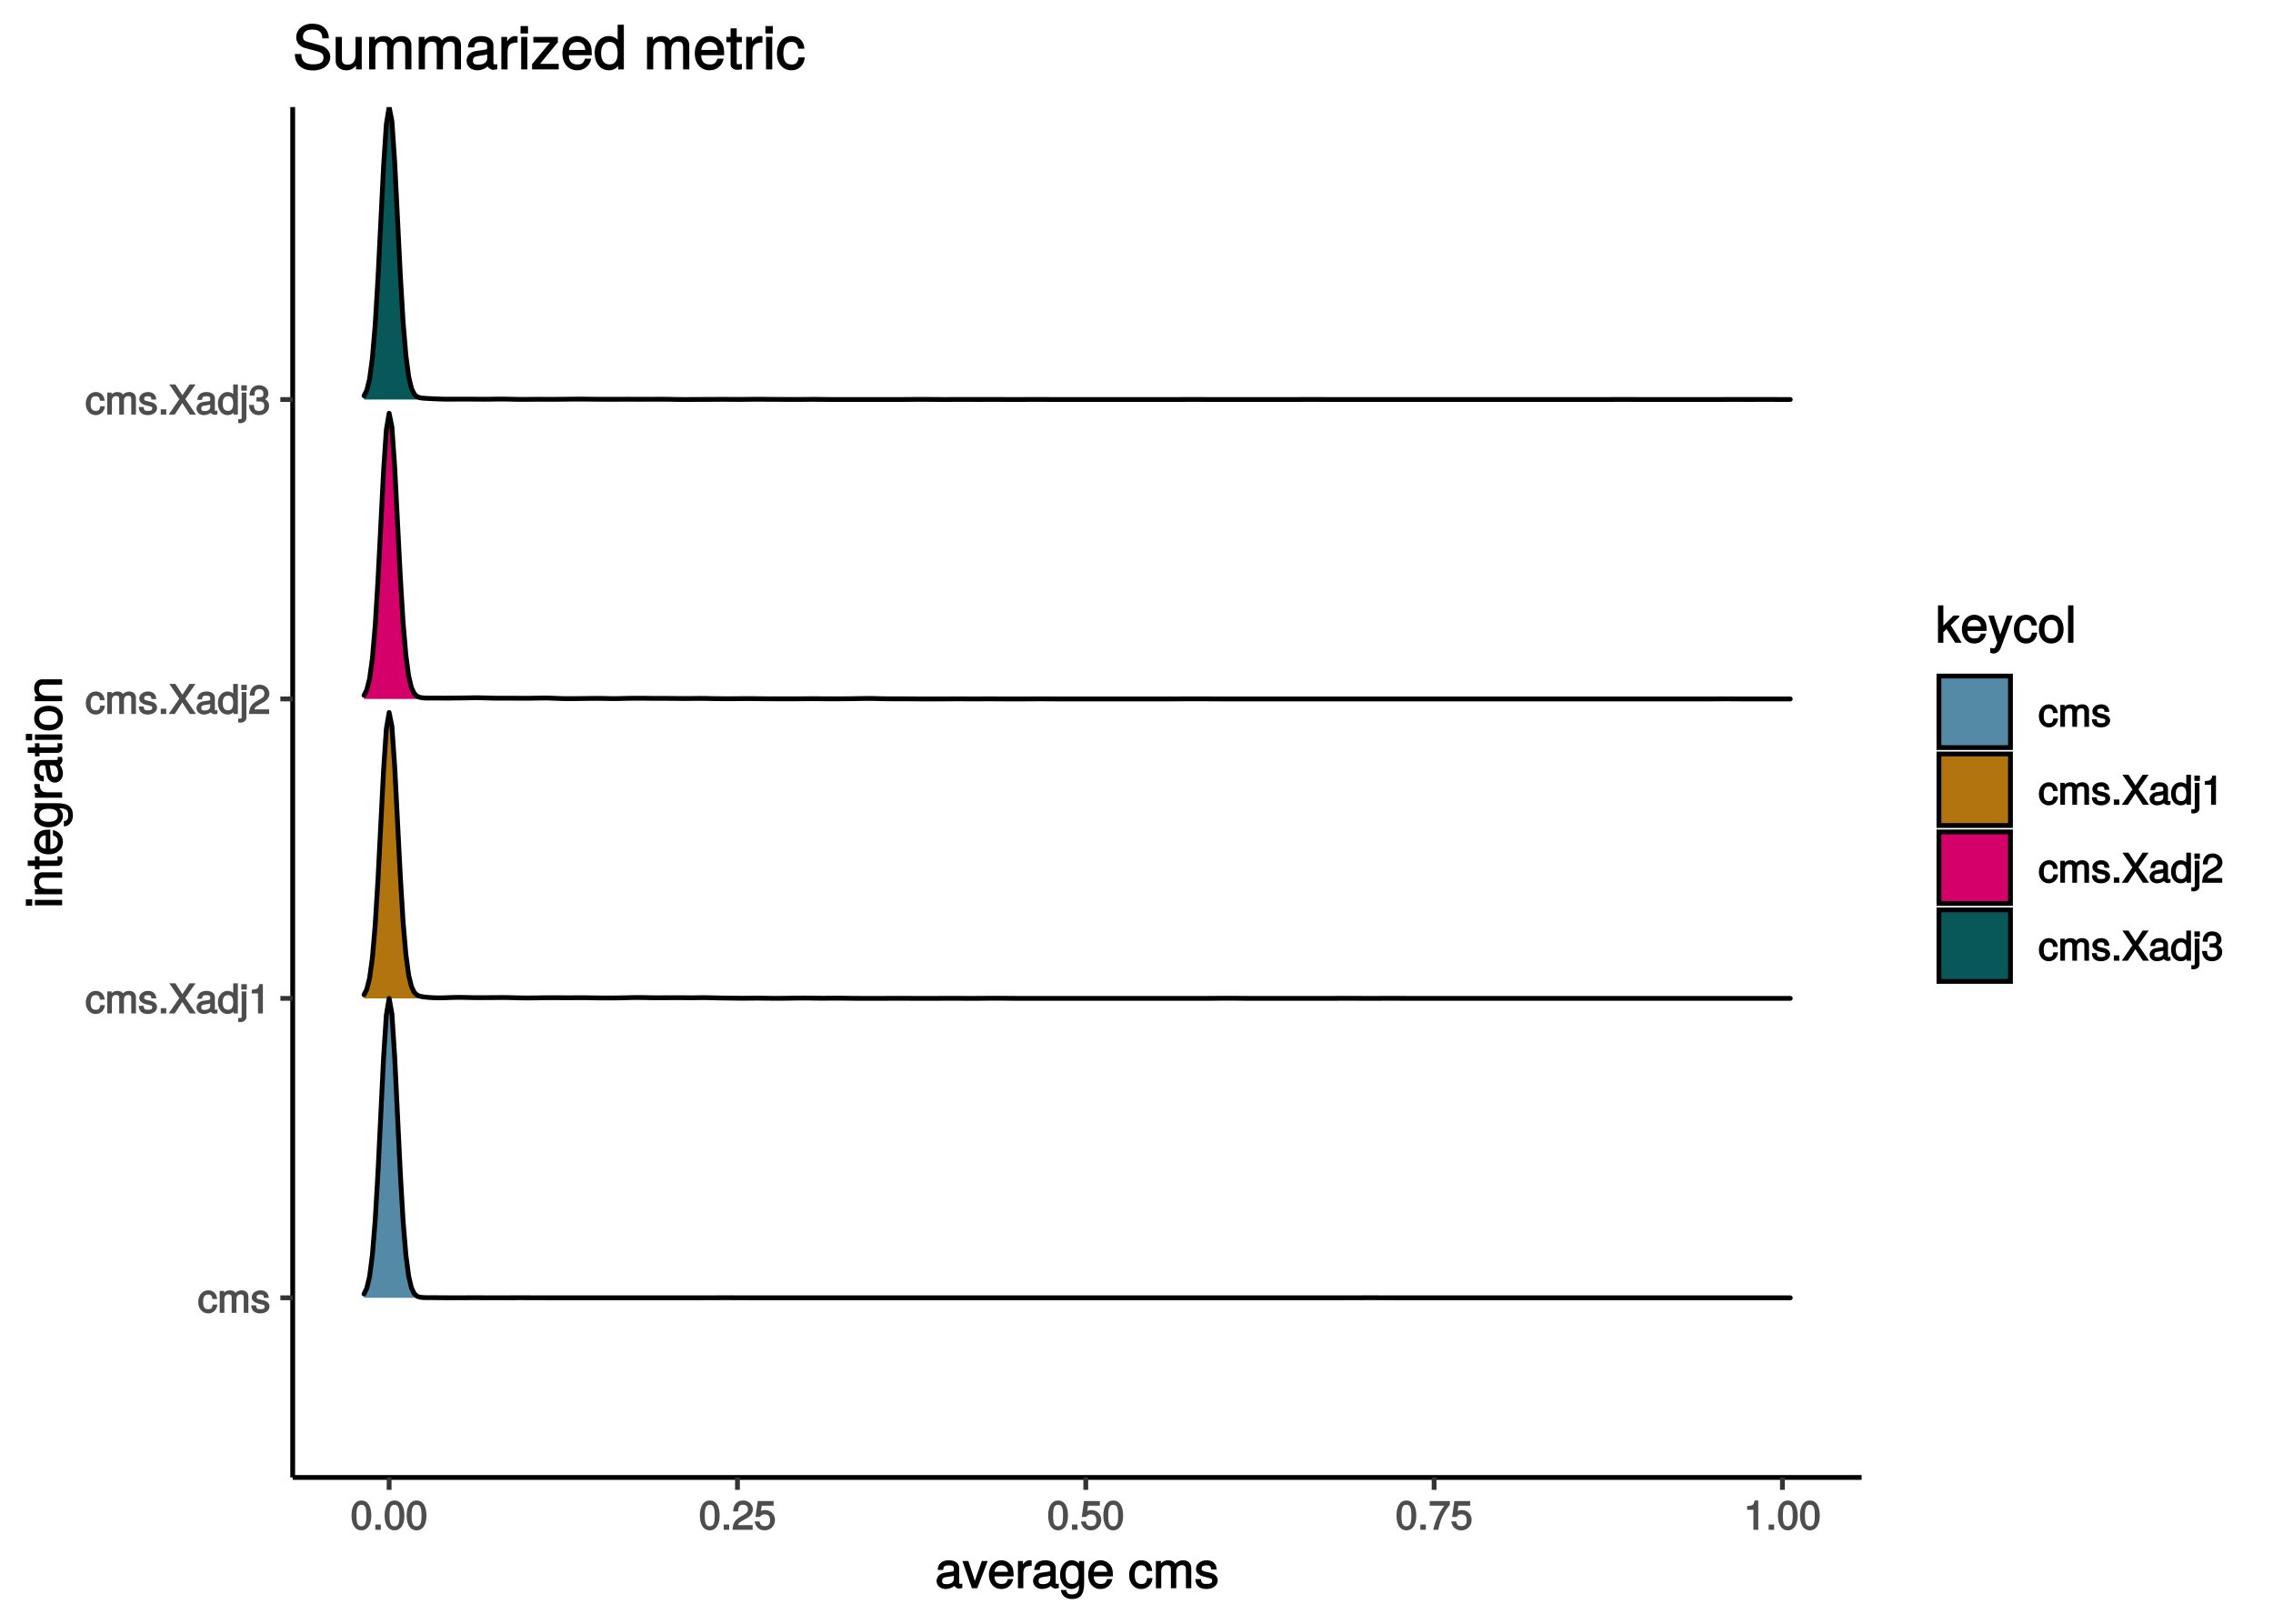 <?xml version="1.0" encoding="UTF-8"?>
<svg xmlns="http://www.w3.org/2000/svg" xmlns:xlink="http://www.w3.org/1999/xlink" width="504pt" height="360pt" viewBox="0 0 504 360" version="1.1">
<defs>
<g>
<symbol overflow="visible" id="glyph0-0">
<path style="stroke:none;" d=""/>
</symbol>
<symbol overflow="visible" id="glyph0-1">
<path style="stroke:none;" d="M 4.203 -1.844 L 3.328 -1.844 C 3.172 -0.969 2.953 -0.812 2.328 -0.812 C 1.516 -0.812 1.188 -1.297 1.188 -2.391 C 1.188 -3.547 1.516 -4.062 2.312 -4.062 C 2.922 -4.062 3.156 -3.828 3.266 -3.062 L 4.297 -3.062 C 4.203 -4.312 3.359 -5 2.328 -5 C 1.078 -5 0.109 -3.922 0.109 -2.391 C 0.109 -0.906 1.062 0.125 2.312 0.125 C 3.406 0.125 4.25 -0.656 4.359 -1.844 Z M 4.203 -1.844 "/>
</symbol>
<symbol overflow="visible" id="glyph0-2">
<path style="stroke:none;" d="M 6.828 -0.125 L 6.828 -3.594 C 6.828 -4.422 6.234 -5 5.359 -5 C 4.75 -5 4.266 -4.781 3.969 -4.422 C 3.781 -4.766 3.312 -5 2.703 -5 C 2.094 -5 1.578 -4.734 1.172 -4.188 L 1.438 -4.094 L 1.438 -4.875 L 0.469 -4.875 L 0.469 0 L 1.5 0 L 1.5 -3.031 C 1.5 -3.688 1.844 -4.094 2.438 -4.094 C 2.984 -4.094 3.125 -3.891 3.125 -3.312 L 3.125 0 L 4.172 0 L 4.172 -3.031 C 4.172 -3.688 4.516 -4.094 5.109 -4.094 C 5.641 -4.094 5.797 -3.891 5.797 -3.312 L 5.797 0 L 6.828 0 Z M 6.828 -0.125 "/>
</symbol>
<symbol overflow="visible" id="glyph0-3">
<path style="stroke:none;" d="M 4.188 -1.422 C 4.188 -2.109 3.656 -2.594 2.734 -2.812 L 2.031 -2.969 C 1.438 -3.109 1.328 -3.172 1.328 -3.5 C 1.328 -3.922 1.562 -4.062 2.156 -4.062 C 2.75 -4.062 2.906 -3.938 2.922 -3.328 L 4 -3.328 C 4 -4.359 3.25 -5 2.188 -5 C 1.109 -5 0.25 -4.312 0.25 -3.469 C 0.25 -2.75 0.781 -2.266 1.875 -2 L 2.562 -1.844 C 3.062 -1.719 3.109 -1.703 3.109 -1.359 C 3.109 -0.938 2.844 -0.812 2.203 -0.812 C 1.547 -0.812 1.312 -0.828 1.203 -1.672 L 0.125 -1.672 C 0.172 -0.469 0.938 0.125 2.141 0.125 C 3.297 0.125 4.188 -0.531 4.188 -1.422 Z M 4.188 -1.422 "/>
</symbol>
<symbol overflow="visible" id="glyph0-4">
<path style="stroke:none;" d="M 1.828 -0.125 L 1.828 -1.172 L 0.609 -1.172 L 0.609 0 L 1.828 0 Z M 1.828 -0.125 "/>
</symbol>
<symbol overflow="visible" id="glyph0-5">
<path style="stroke:none;" d="M 5.812 -0.234 L 3.609 -3.422 L 5.875 -6.672 L 4.547 -6.672 L 2.969 -4.281 L 1.406 -6.672 L 0.062 -6.672 L 2.281 -3.422 L -0.078 0 L 1.266 0 L 2.938 -2.547 L 4.609 0 L 5.969 0 Z M 5.812 -0.234 "/>
</symbol>
<symbol overflow="visible" id="glyph0-6">
<path style="stroke:none;" d="M 4.859 -0.156 L 4.859 -0.875 C 4.625 -0.812 4.594 -0.812 4.547 -0.812 C 4.297 -0.812 4.297 -0.812 4.297 -1.047 L 4.297 -3.609 C 4.297 -4.438 3.547 -5 2.422 -5 C 1.297 -5 0.453 -4.438 0.406 -3.25 L 1.438 -3.25 C 1.516 -3.938 1.703 -4.062 2.391 -4.062 C 3.047 -4.062 3.266 -3.953 3.266 -3.516 L 3.266 -3.312 C 3.266 -3.016 3.234 -3.016 2.656 -2.938 C 1.625 -2.812 1.453 -2.766 1.172 -2.656 C 0.641 -2.438 0.219 -1.891 0.219 -1.328 C 0.219 -0.5 0.953 0.125 1.875 0.125 C 2.469 0.125 3.156 -0.156 3.359 -0.375 C 3.375 -0.328 3.844 0.062 4.203 0.062 C 4.359 0.062 4.469 0.047 4.859 -0.047 Z M 3.266 -1.719 C 3.266 -1.062 2.75 -0.781 2.047 -0.781 C 1.469 -0.781 1.281 -0.844 1.281 -1.344 C 1.281 -1.828 1.453 -1.906 2.25 -2.016 C 3.016 -2.125 3.172 -2.156 3.266 -2.203 Z M 3.266 -1.719 "/>
</symbol>
<symbol overflow="visible" id="glyph0-7">
<path style="stroke:none;" d="M 4.5 -0.125 L 4.5 -6.672 L 3.469 -6.672 L 3.469 -4.156 L 3.734 -4.25 C 3.422 -4.719 2.828 -5 2.203 -5 C 1.016 -5 0.078 -3.953 0.078 -2.484 C 0.078 -0.922 1 0.125 2.234 0.125 C 2.875 0.125 3.406 -0.141 3.812 -0.719 L 3.547 -0.812 L 3.547 0 L 4.5 0 Z M 3.469 -2.422 C 3.469 -1.359 3.109 -0.812 2.344 -0.812 C 1.531 -0.812 1.141 -1.359 1.141 -2.438 C 1.141 -3.516 1.531 -4.062 2.328 -4.062 C 3.125 -4.062 3.469 -3.484 3.469 -2.422 Z M 3.469 -2.422 "/>
</symbol>
<symbol overflow="visible" id="glyph0-8">
<path style="stroke:none;" d="M 1.5 0.828 L 1.5 -4.875 L 0.453 -4.875 L 0.453 0.531 C 0.453 0.969 0.469 1.031 0.016 1.016 L -0.312 1 L -0.312 1.859 C -0.078 1.906 -0.031 1.922 0.094 1.922 C 0.922 1.922 1.5 1.453 1.5 0.828 Z M 1.594 -5.438 L 1.594 -6.484 L 0.375 -6.484 L 0.375 -5.297 L 1.594 -5.297 Z M 1.594 -5.438 "/>
</symbol>
<symbol overflow="visible" id="glyph0-9">
<path style="stroke:none;" d="M 3.203 -0.125 L 3.203 -6.5 L 2.422 -6.5 C 2.109 -5.406 2.094 -5.406 0.734 -5.25 L 0.734 -4.438 L 2.125 -4.438 L 2.125 0 L 3.203 0 Z M 3.203 -0.125 "/>
</symbol>
<symbol overflow="visible" id="glyph0-10">
<path style="stroke:none;" d="M 4.641 -4.547 C 4.641 -5.594 3.672 -6.5 2.5 -6.5 C 1.219 -6.5 0.328 -5.719 0.281 -4.078 L 1.359 -4.078 C 1.422 -5.25 1.703 -5.562 2.469 -5.562 C 3.172 -5.562 3.547 -5.188 3.547 -4.516 C 3.547 -4.031 3.297 -3.703 2.75 -3.391 L 1.938 -2.922 C 0.641 -2.188 0.219 -1.5 0.125 0 L 4.594 0 L 4.594 -1.031 L 1.344 -1.031 C 1.406 -1.406 1.641 -1.641 2.406 -2.078 L 3.281 -2.562 C 4.156 -3.031 4.641 -3.781 4.641 -4.547 Z M 4.641 -4.547 "/>
</symbol>
<symbol overflow="visible" id="glyph0-11">
<path style="stroke:none;" d="M 4.594 -1.938 C 4.594 -2.703 4.141 -3.266 3.391 -3.531 L 3.391 -3.266 C 3.969 -3.5 4.422 -4.031 4.422 -4.656 C 4.422 -5.734 3.547 -6.5 2.359 -6.5 C 1.109 -6.5 0.281 -5.688 0.25 -4.219 L 1.344 -4.219 C 1.359 -5.281 1.578 -5.562 2.375 -5.562 C 3.062 -5.562 3.312 -5.281 3.312 -4.625 C 3.312 -3.953 3.188 -3.812 1.781 -3.812 L 1.781 -2.906 L 2.359 -2.906 C 3.219 -2.906 3.5 -2.625 3.5 -1.938 C 3.5 -1.156 3.172 -0.812 2.359 -0.812 C 1.516 -0.812 1.266 -1.109 1.203 -2.141 L 0.109 -2.141 C 0.219 -0.625 1.062 0.125 2.344 0.125 C 3.625 0.125 4.594 -0.766 4.594 -1.938 Z M 4.594 -1.938 "/>
</symbol>
<symbol overflow="visible" id="glyph0-12">
<path style="stroke:none;" d="M 4.609 -3.125 C 4.609 -5.297 3.781 -6.5 2.422 -6.5 C 1.078 -6.5 0.219 -5.281 0.219 -3.188 C 0.219 -1.078 1.078 0.125 2.422 0.125 C 3.734 0.125 4.609 -1.078 4.609 -3.125 Z M 3.516 -3.203 C 3.516 -1.438 3.266 -0.781 2.406 -0.781 C 1.578 -0.781 1.312 -1.469 1.312 -3.172 C 1.312 -4.875 1.578 -5.547 2.422 -5.547 C 3.25 -5.547 3.516 -4.875 3.516 -3.203 Z M 3.516 -3.203 "/>
</symbol>
<symbol overflow="visible" id="glyph0-13">
<path style="stroke:none;" d="M 4.656 -2.203 C 4.656 -3.438 3.688 -4.375 2.5 -4.375 C 2.062 -4.375 1.594 -4.219 1.547 -4.188 L 1.719 -5.344 L 4.344 -5.344 L 4.344 -6.375 L 0.828 -6.375 L 0.328 -2.844 L 1.281 -2.844 C 1.688 -3.312 1.875 -3.422 2.359 -3.422 C 3.188 -3.422 3.562 -3.016 3.562 -2.094 C 3.562 -1.203 3.203 -0.812 2.359 -0.812 C 1.688 -0.812 1.422 -1.031 1.203 -1.859 L 0.125 -1.859 C 0.406 -0.5 1.266 0.125 2.375 0.125 C 3.641 0.125 4.656 -0.875 4.656 -2.203 Z M 4.656 -2.203 "/>
</symbol>
<symbol overflow="visible" id="glyph0-14">
<path style="stroke:none;" d="M 4.719 -5.594 L 4.719 -6.375 L 0.25 -6.375 L 0.25 -5.344 L 3.469 -5.344 C 2.422 -4 1.5 -2.078 1.016 0 L 2.156 0 C 2.531 -2.141 3.375 -3.938 4.719 -5.547 Z M 4.719 -5.594 "/>
</symbol>
<symbol overflow="visible" id="glyph1-0">
<path style="stroke:none;" d=""/>
</symbol>
<symbol overflow="visible" id="glyph1-1">
<path style="stroke:none;" d="M 6.016 -0.156 L 6.016 -1.016 C 5.781 -0.969 5.734 -0.969 5.688 -0.969 C 5.375 -0.969 5.328 -0.984 5.328 -1.281 L 5.328 -4.484 C 5.328 -5.516 4.438 -6.203 3.031 -6.203 C 1.625 -6.203 0.625 -5.516 0.562 -4.062 L 1.766 -4.062 C 1.844 -4.891 2.141 -5.078 2.984 -5.078 C 3.812 -5.078 4.141 -4.906 4.141 -4.359 L 4.141 -4.109 C 4.141 -3.734 4.047 -3.703 3.328 -3.625 C 2.031 -3.453 1.828 -3.406 1.469 -3.266 C 0.797 -2.984 0.312 -2.328 0.312 -1.625 C 0.312 -0.578 1.188 0.172 2.359 0.172 C 3.094 0.172 3.891 -0.172 4.234 -0.531 C 4.266 -0.375 4.812 0.078 5.266 0.078 C 5.438 0.078 5.594 0.062 6.016 -0.062 Z M 4.141 -2.125 C 4.141 -1.297 3.438 -0.906 2.547 -0.906 C 1.844 -0.906 1.547 -1.016 1.547 -1.656 C 1.547 -2.25 1.828 -2.391 2.812 -2.531 C 3.766 -2.656 3.969 -2.703 4.141 -2.781 Z M 4.141 -2.125 "/>
</symbol>
<symbol overflow="visible" id="glyph1-2">
<path style="stroke:none;" d="M 5.344 -6.031 L 4.219 -6.031 L 2.547 -1.219 L 2.812 -1.219 L 1.234 -6.031 L -0.078 -6.031 L 2.031 0 L 3.219 0 L 5.531 -6.031 Z M 5.344 -6.031 "/>
</symbol>
<symbol overflow="visible" id="glyph1-3">
<path style="stroke:none;" d="M 5.781 -2.75 C 5.781 -3.594 5.703 -4.109 5.547 -4.547 C 5.172 -5.484 4.156 -6.203 3.078 -6.203 C 1.469 -6.203 0.297 -4.875 0.297 -2.984 C 0.297 -1.094 1.438 0.172 3.062 0.172 C 4.375 0.172 5.422 -0.719 5.672 -2.031 L 4.5 -2.031 C 4.203 -1.125 3.828 -0.953 3.094 -0.953 C 2.141 -0.953 1.547 -1.438 1.531 -2.625 L 5.781 -2.625 Z M 4.75 -3.469 C 4.75 -3.469 4.562 -3.625 4.578 -3.641 L 1.562 -3.641 C 1.625 -4.516 2.141 -5.078 3.062 -5.078 C 3.969 -5.078 4.516 -4.469 4.516 -3.562 Z M 4.75 -3.469 "/>
</symbol>
<symbol overflow="visible" id="glyph1-4">
<path style="stroke:none;" d="M 3.656 -5.094 L 3.656 -6.156 C 3.375 -6.188 3.297 -6.203 3.172 -6.203 C 2.578 -6.203 2.031 -5.812 1.5 -4.953 L 1.734 -4.844 L 1.734 -6.031 L 0.625 -6.031 L 0.625 0 L 1.812 0 L 1.812 -3.125 C 1.812 -4.422 2.109 -4.938 3.656 -4.969 Z M 3.656 -5.094 "/>
</symbol>
<symbol overflow="visible" id="glyph1-5">
<path style="stroke:none;" d="M 5.516 -1.078 L 5.516 -6.031 L 4.391 -6.031 L 4.391 -5.062 L 4.625 -5.156 C 4.156 -5.844 3.516 -6.203 2.766 -6.203 C 1.312 -6.203 0.172 -4.828 0.172 -2.953 C 0.172 -1.141 1.344 0.172 2.688 0.172 C 3.422 0.172 4.016 -0.172 4.625 -0.906 L 4.391 -1 L 4.391 -0.609 C 4.391 0.906 3.906 1.359 2.844 1.359 C 2.109 1.359 1.688 1.234 1.547 0.391 L 0.359 0.391 C 0.469 1.609 1.453 2.391 2.812 2.391 C 4.609 2.391 5.516 1.469 5.516 -1.078 Z M 4.297 -2.984 C 4.297 -1.609 3.844 -0.953 2.875 -0.953 C 1.875 -0.953 1.406 -1.609 1.406 -3.016 C 1.406 -4.406 1.891 -5.078 2.875 -5.078 C 3.859 -5.078 4.297 -4.375 4.297 -2.984 Z M 4.297 -2.984 "/>
</symbol>
<symbol overflow="visible" id="glyph1-6">
<path style="stroke:none;" d=""/>
</symbol>
<symbol overflow="visible" id="glyph1-7">
<path style="stroke:none;" d="M 5.25 -2.25 L 4.203 -2.25 C 4.031 -1.188 3.703 -0.953 2.922 -0.953 C 1.906 -0.953 1.438 -1.594 1.438 -2.953 C 1.438 -4.406 1.891 -5.078 2.891 -5.078 C 3.656 -5.078 4 -4.766 4.141 -3.828 L 5.328 -3.828 C 5.203 -5.375 4.188 -6.203 2.906 -6.203 C 1.359 -6.203 0.203 -4.875 0.203 -2.953 C 0.203 -1.094 1.328 0.172 2.891 0.172 C 4.266 0.172 5.266 -0.797 5.391 -2.25 Z M 5.25 -2.25 "/>
</symbol>
<symbol overflow="visible" id="glyph1-8">
<path style="stroke:none;" d="M 8.484 -0.125 L 8.484 -4.453 C 8.484 -5.484 7.781 -6.203 6.703 -6.203 C 5.938 -6.203 5.375 -5.922 4.953 -5.406 C 4.688 -5.891 4.141 -6.203 3.391 -6.203 C 2.625 -6.203 2.016 -5.875 1.516 -5.188 L 1.75 -5.078 L 1.75 -6.031 L 0.641 -6.031 L 0.641 0 L 1.828 0 L 1.828 -3.75 C 1.828 -4.594 2.297 -5.125 3.047 -5.125 C 3.734 -5.125 3.969 -4.844 3.969 -4.109 L 3.969 0 L 5.156 0 L 5.156 -3.75 C 5.156 -4.594 5.641 -5.125 6.391 -5.125 C 7.062 -5.125 7.297 -4.828 7.297 -4.109 L 7.297 0 L 8.484 0 Z M 8.484 -0.125 "/>
</symbol>
<symbol overflow="visible" id="glyph1-9">
<path style="stroke:none;" d="M 5.188 -1.75 C 5.188 -2.609 4.562 -3.172 3.422 -3.453 L 2.547 -3.656 C 1.797 -3.844 1.609 -3.938 1.609 -4.344 C 1.609 -4.875 1.953 -5.078 2.688 -5.078 C 3.438 -5.078 3.688 -4.891 3.703 -4.156 L 4.953 -4.156 C 4.938 -5.422 4.062 -6.203 2.734 -6.203 C 1.391 -6.203 0.375 -5.375 0.375 -4.297 C 0.375 -3.406 0.984 -2.844 2.344 -2.516 L 3.203 -2.297 C 3.844 -2.141 3.953 -2.094 3.953 -1.672 C 3.953 -1.141 3.547 -0.953 2.75 -0.953 C 1.922 -0.953 1.594 -1.016 1.453 -2.031 L 0.234 -2.031 C 0.281 -0.562 1.172 0.172 2.672 0.172 C 4.125 0.172 5.188 -0.641 5.188 -1.75 Z M 5.188 -1.75 "/>
</symbol>
<symbol overflow="visible" id="glyph1-10">
<path style="stroke:none;" d="M 5.609 -0.234 L 3.328 -3.891 L 5.266 -5.797 L 5.172 -6.031 L 3.938 -6.031 L 1.453 -3.547 L 1.688 -3.453 L 1.688 -8.297 L 0.5 -8.297 L 0.5 0 L 1.688 0 L 1.688 -2.328 L 2.406 -3.047 L 4.312 0 L 5.766 0 Z M 5.609 -0.234 "/>
</symbol>
<symbol overflow="visible" id="glyph1-11">
<path style="stroke:none;" d="M 5.266 -6.031 L 4.172 -6.031 L 2.531 -1.406 L 2.812 -1.406 L 1.281 -6.031 L 0.031 -6.031 L 2.031 -0.109 L 1.672 0.797 C 1.516 1.203 1.469 1.219 1.078 1.219 C 0.953 1.219 0.797 1.203 0.453 1.141 L 0.453 2.203 C 0.688 2.328 0.969 2.391 1.203 2.391 C 1.859 2.391 2.516 1.906 2.828 1.078 L 5.438 -6.031 Z M 5.266 -6.031 "/>
</symbol>
<symbol overflow="visible" id="glyph1-12">
<path style="stroke:none;" d="M 5.734 -2.969 C 5.734 -4.969 4.656 -6.203 2.984 -6.203 C 1.375 -6.203 0.25 -4.953 0.25 -3.016 C 0.25 -1.078 1.359 0.172 3 0.172 C 4.625 0.172 5.734 -1.078 5.734 -2.969 Z M 4.516 -2.984 C 4.516 -1.625 4.016 -0.953 3 -0.953 C 1.984 -0.953 1.484 -1.609 1.484 -3.016 C 1.484 -4.406 1.984 -5.078 3 -5.078 C 4.031 -5.078 4.516 -4.406 4.516 -2.984 Z M 4.516 -2.984 "/>
</symbol>
<symbol overflow="visible" id="glyph1-13">
<path style="stroke:none;" d="M 1.797 -0.125 L 1.797 -8.297 L 0.609 -8.297 L 0.609 0 L 1.797 0 Z M 1.797 -0.125 "/>
</symbol>
<symbol overflow="visible" id="glyph2-0">
<path style="stroke:none;" d=""/>
</symbol>
<symbol overflow="visible" id="glyph2-1">
<path style="stroke:none;" d="M -0.125 -1.812 L -6.031 -1.812 L -6.031 -0.625 L 0 -0.625 L 0 -1.812 Z M -6.766 -1.938 L -8.047 -1.938 L -8.047 -0.516 L -6.641 -0.516 L -6.641 -1.938 Z M -6.766 -1.938 "/>
</symbol>
<symbol overflow="visible" id="glyph2-2">
<path style="stroke:none;" d="M -0.125 -5.484 L -4.484 -5.484 C -5.438 -5.484 -6.203 -4.641 -6.203 -3.531 C -6.203 -2.672 -5.828 -2.031 -5.031 -1.516 L -4.922 -1.75 L -6.031 -1.75 L -6.031 -0.625 L 0 -0.625 L 0 -1.812 L -3.312 -1.812 C -4.484 -1.812 -5.125 -2.328 -5.125 -3.25 C -5.125 -3.984 -4.812 -4.297 -4.125 -4.297 L 0 -4.297 L 0 -5.484 Z M -0.125 -5.484 "/>
</symbol>
<symbol overflow="visible" id="glyph2-3">
<path style="stroke:none;" d="M -0.125 -2.922 L -1.078 -2.922 C -1.016 -2.672 -1 -2.531 -1 -2.359 C -1 -1.953 -0.969 -1.984 -1.375 -1.984 L -5.016 -1.984 L -5.016 -2.922 L -6.031 -2.922 L -6.031 -1.984 L -7.625 -1.984 L -7.625 -0.797 L -6.031 -0.797 L -6.031 -0.016 L -5.016 -0.016 L -5.016 -0.797 L -0.969 -0.797 C -0.391 -0.797 0.078 -1.328 0.078 -2.047 C 0.078 -2.266 0.062 -2.484 -0.016 -2.922 Z M -0.125 -2.922 "/>
</symbol>
<symbol overflow="visible" id="glyph2-4">
<path style="stroke:none;" d="M -2.75 -5.781 C -3.594 -5.781 -4.109 -5.703 -4.547 -5.547 C -5.484 -5.172 -6.203 -4.156 -6.203 -3.078 C -6.203 -1.469 -4.875 -0.297 -2.984 -0.297 C -1.094 -0.297 0.172 -1.438 0.172 -3.062 C 0.172 -4.375 -0.719 -5.422 -2.031 -5.672 L -2.031 -4.5 C -1.125 -4.203 -0.953 -3.828 -0.953 -3.094 C -0.953 -2.141 -1.438 -1.547 -2.625 -1.531 L -2.625 -5.781 Z M -3.469 -4.75 C -3.469 -4.75 -3.625 -4.562 -3.641 -4.578 L -3.641 -1.562 C -4.516 -1.625 -5.078 -2.141 -5.078 -3.062 C -5.078 -3.969 -4.469 -4.516 -3.562 -4.516 Z M -3.469 -4.75 "/>
</symbol>
<symbol overflow="visible" id="glyph2-5">
<path style="stroke:none;" d="M -1.078 -5.516 L -6.031 -5.516 L -6.031 -4.391 L -5.062 -4.391 L -5.156 -4.625 C -5.844 -4.156 -6.203 -3.516 -6.203 -2.766 C -6.203 -1.312 -4.828 -0.172 -2.953 -0.172 C -1.141 -0.172 0.172 -1.344 0.172 -2.688 C 0.172 -3.422 -0.172 -4.016 -0.906 -4.625 L -1 -4.391 L -0.609 -4.391 C 0.906 -4.391 1.359 -3.906 1.359 -2.844 C 1.359 -2.109 1.234 -1.688 0.391 -1.547 L 0.391 -0.359 C 1.609 -0.469 2.391 -1.453 2.391 -2.812 C 2.391 -4.609 1.469 -5.516 -1.078 -5.516 Z M -2.984 -4.297 C -1.609 -4.297 -0.953 -3.844 -0.953 -2.875 C -0.953 -1.875 -1.609 -1.406 -3.016 -1.406 C -4.406 -1.406 -5.078 -1.891 -5.078 -2.875 C -5.078 -3.859 -4.375 -4.297 -2.984 -4.297 Z M -2.984 -4.297 "/>
</symbol>
<symbol overflow="visible" id="glyph2-6">
<path style="stroke:none;" d="M -5.094 -3.656 L -6.156 -3.656 C -6.188 -3.375 -6.203 -3.297 -6.203 -3.172 C -6.203 -2.578 -5.812 -2.031 -4.953 -1.5 L -4.844 -1.734 L -6.031 -1.734 L -6.031 -0.625 L 0 -0.625 L 0 -1.812 L -3.125 -1.812 C -4.422 -1.812 -4.938 -2.109 -4.969 -3.656 Z M -5.094 -3.656 "/>
</symbol>
<symbol overflow="visible" id="glyph2-7">
<path style="stroke:none;" d="M -0.156 -6.016 L -1.016 -6.016 C -0.969 -5.781 -0.969 -5.734 -0.969 -5.688 C -0.969 -5.375 -0.984 -5.328 -1.281 -5.328 L -4.484 -5.328 C -5.516 -5.328 -6.203 -4.438 -6.203 -3.031 C -6.203 -1.625 -5.516 -0.625 -4.062 -0.562 L -4.062 -1.766 C -4.891 -1.844 -5.078 -2.141 -5.078 -2.984 C -5.078 -3.812 -4.906 -4.141 -4.359 -4.141 L -4.109 -4.141 C -3.734 -4.141 -3.703 -4.047 -3.625 -3.328 C -3.453 -2.031 -3.406 -1.828 -3.266 -1.469 C -2.984 -0.797 -2.328 -0.312 -1.625 -0.312 C -0.578 -0.312 0.172 -1.188 0.172 -2.359 C 0.172 -3.094 -0.172 -3.891 -0.531 -4.234 C -0.375 -4.266 0.078 -4.812 0.078 -5.266 C 0.078 -5.438 0.062 -5.594 -0.062 -6.016 Z M -2.125 -4.141 C -1.297 -4.141 -0.906 -3.438 -0.906 -2.547 C -0.906 -1.844 -1.016 -1.547 -1.656 -1.547 C -2.25 -1.547 -2.391 -1.828 -2.531 -2.812 C -2.656 -3.766 -2.703 -3.969 -2.781 -4.141 Z M -2.125 -4.141 "/>
</symbol>
<symbol overflow="visible" id="glyph2-8">
<path style="stroke:none;" d="M -2.969 -5.734 C -4.969 -5.734 -6.203 -4.656 -6.203 -2.984 C -6.203 -1.375 -4.953 -0.25 -3.016 -0.25 C -1.078 -0.25 0.172 -1.359 0.172 -3 C 0.172 -4.625 -1.078 -5.734 -2.969 -5.734 Z M -2.984 -4.516 C -1.625 -4.516 -0.953 -4.016 -0.953 -3 C -0.953 -1.984 -1.609 -1.484 -3.016 -1.484 C -4.406 -1.484 -5.078 -1.984 -5.078 -3 C -5.078 -4.031 -4.406 -4.516 -2.984 -4.516 Z M -2.984 -4.516 "/>
</symbol>
<symbol overflow="visible" id="glyph3-0">
<path style="stroke:none;" d=""/>
</symbol>
<symbol overflow="visible" id="glyph3-1">
<path style="stroke:none;" d="M 8.328 -2.766 C 8.328 -3.969 7.453 -4.984 6.156 -5.328 L 3.734 -5.984 C 2.578 -6.281 2.281 -6.516 2.281 -7.266 C 2.281 -8.234 3.016 -8.828 4.297 -8.828 C 5.828 -8.828 6.562 -8.266 6.562 -6.875 L 8 -6.875 C 8 -8.906 6.562 -10.141 4.344 -10.141 C 2.234 -10.141 0.781 -8.828 0.781 -7.094 C 0.781 -5.922 1.547 -5.047 2.812 -4.719 L 5.203 -4.078 C 6.422 -3.766 6.828 -3.406 6.828 -2.656 C 6.828 -1.594 6.172 -1.125 4.516 -1.125 C 2.688 -1.125 1.922 -1.891 1.922 -3.406 L 0.484 -3.406 C 0.484 -0.984 2.172 0.234 4.438 0.234 C 6.875 0.234 8.328 -1.062 8.328 -2.766 Z M 8.328 -2.766 "/>
</symbol>
<symbol overflow="visible" id="glyph3-2">
<path style="stroke:none;" d="M 6.5 -0.125 L 6.5 -7.203 L 5.125 -7.203 L 5.125 -3.234 C 5.125 -1.828 4.531 -1.047 3.375 -1.047 C 2.516 -1.047 2.094 -1.422 2.094 -2.25 L 2.094 -7.203 L 0.719 -7.203 L 0.719 -1.828 C 0.719 -0.672 1.719 0.203 3.062 0.203 C 4.078 0.203 4.812 -0.203 5.469 -1.109 L 5.234 -1.203 L 5.234 0 L 6.5 0 Z M 6.5 -0.125 "/>
</symbol>
<symbol overflow="visible" id="glyph3-3">
<path style="stroke:none;" d="M 10.172 -0.125 L 10.172 -5.328 C 10.172 -6.562 9.344 -7.391 8.047 -7.391 C 7.125 -7.391 6.469 -7.062 5.938 -6.438 C 5.609 -7.031 4.969 -7.391 4.062 -7.391 C 3.141 -7.391 2.422 -7 1.828 -6.172 L 2.078 -6.078 L 2.078 -7.203 L 0.797 -7.203 L 0.797 0 L 2.172 0 L 2.172 -4.469 C 2.172 -5.484 2.766 -6.156 3.656 -6.156 C 4.469 -6.156 4.797 -5.781 4.797 -4.891 L 4.797 0 L 6.172 0 L 6.172 -4.469 C 6.172 -5.484 6.766 -6.156 7.672 -6.156 C 8.469 -6.156 8.797 -5.766 8.797 -4.891 L 8.797 0 L 10.172 0 Z M 10.172 -0.125 "/>
</symbol>
<symbol overflow="visible" id="glyph3-4">
<path style="stroke:none;" d="M 7.203 -0.156 L 7.203 -1.156 C 6.938 -1.109 6.891 -1.109 6.828 -1.109 C 6.438 -1.109 6.359 -1.156 6.359 -1.5 L 6.359 -5.359 C 6.359 -6.594 5.328 -7.391 3.625 -7.391 C 1.953 -7.391 0.781 -6.609 0.703 -4.875 L 2.094 -4.875 C 2.188 -5.844 2.562 -6.094 3.594 -6.094 C 4.578 -6.094 4.984 -5.859 4.984 -5.203 L 4.984 -4.906 C 4.984 -4.453 4.859 -4.391 3.984 -4.297 C 2.422 -4.094 2.188 -4.047 1.766 -3.875 C 0.969 -3.531 0.406 -2.766 0.406 -1.922 C 0.406 -0.672 1.422 0.203 2.828 0.203 C 3.703 0.203 4.656 -0.219 5.094 -0.672 C 5.156 -0.422 5.766 0.094 6.312 0.094 C 6.531 0.094 6.703 0.062 7.203 -0.047 Z M 4.984 -2.516 C 4.984 -1.531 4.125 -1.047 3.062 -1.047 C 2.203 -1.047 1.828 -1.203 1.828 -1.953 C 1.828 -2.688 2.188 -2.859 3.359 -3.031 C 4.531 -3.188 4.766 -3.25 4.984 -3.359 Z M 4.984 -2.516 "/>
</symbol>
<symbol overflow="visible" id="glyph3-5">
<path style="stroke:none;" d="M 4.375 -6.094 L 4.375 -7.328 C 4.047 -7.375 3.969 -7.391 3.812 -7.391 C 3.109 -7.391 2.453 -6.922 1.828 -5.891 L 2.062 -5.797 L 2.062 -7.203 L 0.781 -7.203 L 0.781 0 L 2.156 0 L 2.156 -3.719 C 2.156 -5.281 2.531 -5.922 4.375 -5.953 Z M 4.375 -6.094 "/>
</symbol>
<symbol overflow="visible" id="glyph3-6">
<path style="stroke:none;" d="M 2.156 -0.125 L 2.156 -7.203 L 0.781 -7.203 L 0.781 0 L 2.156 0 Z M 2.297 -8.094 L 2.297 -9.609 L 0.641 -9.609 L 0.641 -7.969 L 2.297 -7.969 Z M 2.297 -8.094 "/>
</symbol>
<symbol overflow="visible" id="glyph3-7">
<path style="stroke:none;" d="M 6.172 -0.125 L 6.172 -1.234 L 2.031 -1.234 L 5.984 -6.031 L 5.984 -7.203 L 0.547 -7.203 L 0.547 -5.953 L 4.234 -5.953 L 0.266 -1.172 L 0.266 0 L 6.172 0 Z M 6.172 -0.125 "/>
</symbol>
<symbol overflow="visible" id="glyph3-8">
<path style="stroke:none;" d="M 6.906 -3.281 C 6.906 -4.281 6.828 -4.906 6.625 -5.422 C 6.172 -6.562 4.984 -7.391 3.703 -7.391 C 1.766 -7.391 0.391 -5.828 0.391 -3.547 C 0.391 -1.281 1.734 0.203 3.672 0.203 C 5.25 0.203 6.484 -0.828 6.781 -2.375 L 5.406 -2.375 C 5.062 -1.328 4.594 -1.094 3.703 -1.094 C 2.562 -1.094 1.828 -1.688 1.812 -3.141 L 6.906 -3.141 Z M 5.688 -4.156 C 5.688 -4.156 5.5 -4.297 5.5 -4.312 L 1.844 -4.312 C 1.922 -5.406 2.578 -6.094 3.688 -6.094 C 4.766 -6.094 5.453 -5.328 5.453 -4.25 Z M 5.688 -4.156 "/>
</symbol>
<symbol overflow="visible" id="glyph3-9">
<path style="stroke:none;" d="M 6.672 -0.125 L 6.672 -9.906 L 5.297 -9.906 L 5.297 -6.172 L 5.531 -6.266 C 5.062 -6.969 4.234 -7.391 3.312 -7.391 C 1.516 -7.391 0.203 -5.859 0.203 -3.656 C 0.203 -1.328 1.484 0.203 3.359 0.203 C 4.297 0.203 5.062 -0.203 5.656 -1.062 L 5.406 -1.156 L 5.406 0 L 6.672 0 Z M 5.297 -3.562 C 5.297 -1.969 4.672 -1.109 3.516 -1.109 C 2.297 -1.109 1.625 -1.984 1.625 -3.594 C 1.625 -5.203 2.297 -6.094 3.5 -6.094 C 4.688 -6.094 5.297 -5.156 5.297 -3.562 Z M 5.297 -3.562 "/>
</symbol>
<symbol overflow="visible" id="glyph3-10">
<path style="stroke:none;" d=""/>
</symbol>
<symbol overflow="visible" id="glyph3-11">
<path style="stroke:none;" d="M 3.484 -0.125 L 3.484 -1.234 C 3.203 -1.156 3.031 -1.156 2.828 -1.156 C 2.344 -1.156 2.344 -1.141 2.344 -1.625 L 2.344 -6.016 L 3.484 -6.016 L 3.484 -7.203 L 2.344 -7.203 L 2.344 -9.094 L 0.984 -9.094 L 0.984 -7.203 L 0.047 -7.203 L 0.047 -6.016 L 0.984 -6.016 L 0.984 -1.141 C 0.984 -0.438 1.594 0.094 2.453 0.094 C 2.719 0.094 2.984 0.062 3.484 -0.016 Z M 3.484 -0.125 "/>
</symbol>
<symbol overflow="visible" id="glyph3-12">
<path style="stroke:none;" d="M 6.297 -2.656 L 5.062 -2.656 C 4.859 -1.406 4.438 -1.094 3.5 -1.094 C 2.281 -1.094 1.688 -1.891 1.688 -3.531 C 1.688 -5.25 2.266 -6.094 3.469 -6.094 C 4.391 -6.094 4.828 -5.688 4.984 -4.594 L 6.359 -4.594 C 6.219 -6.422 5.031 -7.391 3.484 -7.391 C 1.625 -7.391 0.266 -5.828 0.266 -3.531 C 0.266 -1.297 1.594 0.203 3.469 0.203 C 5.125 0.203 6.297 -0.922 6.438 -2.656 Z M 6.297 -2.656 "/>
</symbol>
</g>
<clipPath id="clip1">
  <path d="M 64.902 23.738 L 412.777 23.738 L 412.777 327.566 L 64.902 327.566 Z M 64.902 23.738 "/>
</clipPath>
<clipPath id="clip2">
  <path d="M 80 23.738 L 397 23.738 L 397 89 L 80 89 Z M 80 23.738 "/>
</clipPath>
<clipPath id="clip3">
  <path d="M 80 23.738 L 398 23.738 L 398 90 L 80 90 Z M 80 23.738 "/>
</clipPath>
</defs>
<g id="surface626">
<rect x="0" y="0" width="504" height="360" style="fill:rgb(100%,100%,100%);fill-opacity:1;stroke:none;"/>
<rect x="0" y="0" width="504" height="360" style="fill:rgb(100%,100%,100%);fill-opacity:1;stroke:none;"/>
<path style="fill:none;stroke-width:1.067;stroke-linecap:round;stroke-linejoin:round;stroke:rgb(100%,100%,100%);stroke-opacity:1;stroke-miterlimit:10;" d="M 0 360 L 504 360 L 504 0 L 0 0 Z M 0 360 "/>
<g clip-path="url(#clip1)" clip-rule="nonzero">
<path style=" stroke:none;fill-rule:nonzero;fill:rgb(100%,100%,100%);fill-opacity:1;" d="M 64.902 327.566 L 412.777 327.566 L 412.777 23.738 L 64.902 23.738 Z M 64.902 327.566 "/>
</g>
<g clip-path="url(#clip2)" clip-rule="nonzero">
<path style=" stroke:none;fill-rule:nonzero;fill:rgb(3.137%,34.51%,35.294%);fill-opacity:1;" d="M 80.715 87.758 L 81.332 86.535 L 81.953 84.016 L 82.57 79.422 L 83.191 72.059 L 83.809 61.75 L 84.43 49.355 L 85.047 36.973 L 85.664 27.535 L 86.285 23.738 L 86.902 26.832 L 87.523 36.062 L 88.141 48.445 L 88.762 60.926 L 89.379 71.348 L 90 78.82 L 90.617 83.512 L 91.234 86.109 L 91.855 87.391 L 92.473 87.953 L 93.094 88.18 L 93.711 88.273 L 94.332 88.316 L 94.949 88.352 L 95.566 88.383 L 96.188 88.414 L 96.805 88.441 L 97.426 88.465 L 98.043 88.484 L 98.664 88.496 L 99.281 88.504 L 99.898 88.504 L 100.52 88.5 L 101.137 88.496 L 101.758 88.496 L 102.375 88.492 L 102.996 88.496 L 103.613 88.496 L 104.234 88.5 L 104.852 88.5 L 105.469 88.504 L 106.09 88.512 L 106.707 88.512 L 107.328 88.516 L 107.945 88.512 L 108.566 88.508 L 109.184 88.5 L 109.801 88.488 L 110.422 88.48 L 111.66 88.48 L 112.277 88.488 L 112.898 88.504 L 113.516 88.516 L 114.137 88.531 L 114.754 88.543 L 115.371 88.551 L 116.609 88.551 L 117.23 88.543 L 117.848 88.535 L 118.469 88.531 L 119.086 88.527 L 119.703 88.527 L 120.324 88.531 L 120.941 88.535 L 121.562 88.539 L 122.18 88.539 L 122.801 88.535 L 123.418 88.531 L 124.035 88.523 L 124.656 88.52 L 125.273 88.512 L 125.895 88.508 L 126.512 88.5 L 127.133 88.496 L 127.75 88.492 L 128.371 88.488 L 128.988 88.488 L 129.605 88.492 L 130.227 88.496 L 130.844 88.504 L 131.465 88.512 L 132.082 88.52 L 132.703 88.527 L 133.32 88.527 L 133.938 88.531 L 136.414 88.531 L 137.035 88.527 L 138.27 88.52 L 138.891 88.516 L 139.508 88.516 L 140.129 88.52 L 140.746 88.523 L 141.367 88.527 L 141.984 88.531 L 142.605 88.527 L 143.84 88.527 L 144.461 88.523 L 145.078 88.52 L 145.699 88.516 L 146.938 88.516 L 147.555 88.52 L 148.172 88.527 L 148.793 88.539 L 149.41 88.551 L 150.031 88.562 L 150.648 88.566 L 151.27 88.574 L 152.508 88.574 L 153.742 88.566 L 154.363 88.562 L 154.98 88.559 L 155.602 88.559 L 156.219 88.555 L 157.457 88.555 L 158.074 88.551 L 158.695 88.547 L 159.312 88.543 L 159.934 88.539 L 160.551 88.539 L 161.172 88.543 L 162.406 88.551 L 163.027 88.555 L 163.645 88.559 L 164.266 88.555 L 164.883 88.551 L 165.504 88.543 L 166.121 88.535 L 166.742 88.527 L 167.359 88.523 L 168.598 88.523 L 169.215 88.527 L 169.836 88.531 L 170.453 88.535 L 171.074 88.543 L 172.309 88.551 L 172.93 88.551 L 173.547 88.555 L 174.168 88.559 L 174.785 88.559 L 175.406 88.562 L 176.023 88.566 L 176.641 88.566 L 177.262 88.562 L 177.879 88.559 L 178.5 88.555 L 179.117 88.547 L 179.738 88.543 L 180.355 88.539 L 180.977 88.543 L 181.594 88.547 L 182.211 88.555 L 182.832 88.562 L 183.449 88.57 L 184.07 88.574 L 184.688 88.578 L 198.922 88.578 L 199.543 88.574 L 200.16 88.574 L 200.777 88.57 L 201.398 88.562 L 202.016 88.559 L 202.637 88.555 L 203.254 88.551 L 203.875 88.547 L 205.113 88.547 L 205.73 88.551 L 206.348 88.559 L 206.969 88.562 L 207.586 88.566 L 208.207 88.57 L 208.824 88.574 L 210.062 88.574 L 210.68 88.57 L 211.301 88.566 L 211.918 88.562 L 212.539 88.562 L 213.156 88.559 L 213.777 88.559 L 215.012 88.566 L 215.633 88.566 L 216.25 88.57 L 217.488 88.57 L 218.109 88.566 L 218.727 88.562 L 219.348 88.559 L 219.965 88.559 L 220.582 88.562 L 221.203 88.562 L 221.82 88.566 L 222.441 88.57 L 223.059 88.574 L 223.68 88.574 L 224.297 88.578 L 225.535 88.578 L 226.152 88.574 L 226.773 88.574 L 227.391 88.57 L 228.012 88.566 L 228.629 88.562 L 229.246 88.562 L 229.867 88.559 L 230.484 88.562 L 231.105 88.562 L 231.723 88.566 L 232.344 88.57 L 232.961 88.574 L 233.582 88.574 L 234.199 88.578 L 260.812 88.578 L 261.43 88.574 L 262.051 88.57 L 262.668 88.57 L 263.285 88.566 L 263.906 88.562 L 264.523 88.559 L 265.145 88.559 L 265.762 88.562 L 266.383 88.566 L 267.617 88.574 L 268.238 88.574 L 268.855 88.578 L 286.188 88.578 L 286.805 88.574 L 287.422 88.574 L 288.043 88.57 L 288.66 88.566 L 289.281 88.562 L 289.898 88.562 L 290.52 88.559 L 291.137 88.559 L 291.754 88.562 L 292.375 88.566 L 292.992 88.57 L 293.613 88.574 L 294.23 88.574 L 294.852 88.578 L 355.5 88.578 L 356.121 88.574 L 356.738 88.574 L 357.359 88.57 L 358.594 88.562 L 359.215 88.562 L 359.832 88.559 L 360.453 88.559 L 361.07 88.562 L 361.691 88.566 L 362.309 88.57 L 362.93 88.574 L 363.547 88.574 L 364.164 88.578 L 380.258 88.578 L 380.875 88.574 L 381.496 88.574 L 382.73 88.566 L 383.352 88.562 L 383.969 88.559 L 384.59 88.559 L 385.207 88.562 L 385.828 88.566 L 386.445 88.566 L 387.062 88.57 L 388.922 88.57 L 389.539 88.566 L 390.16 88.562 L 390.777 88.559 L 392.016 88.559 L 392.633 88.562 L 393.254 88.566 L 393.871 88.57 L 394.492 88.574 L 395.109 88.574 L 395.73 88.578 L 396.965 88.578 L 80.715 88.578 Z M 80.715 87.758 "/>
</g>
<g clip-path="url(#clip3)" clip-rule="nonzero">
<path style="fill:none;stroke-width:1.067;stroke-linecap:round;stroke-linejoin:round;stroke:rgb(0%,0%,0%);stroke-opacity:1;stroke-miterlimit:10;" d="M 80.715 87.758 L 81.332 86.535 L 81.953 84.016 L 82.57 79.422 L 83.191 72.059 L 83.809 61.75 L 84.43 49.355 L 85.047 36.973 L 85.664 27.535 L 86.285 23.738 L 86.902 26.832 L 87.523 36.062 L 88.141 48.445 L 88.762 60.926 L 89.379 71.348 L 90 78.82 L 90.617 83.512 L 91.234 86.109 L 91.855 87.391 L 92.473 87.953 L 93.094 88.18 L 93.711 88.273 L 94.332 88.316 L 94.949 88.352 L 95.566 88.383 L 96.188 88.414 L 96.805 88.441 L 97.426 88.465 L 98.043 88.484 L 98.664 88.496 L 99.281 88.504 L 99.898 88.504 L 100.52 88.5 L 101.137 88.496 L 101.758 88.496 L 102.375 88.492 L 102.996 88.496 L 103.613 88.496 L 104.234 88.5 L 104.852 88.5 L 105.469 88.504 L 106.09 88.512 L 106.707 88.512 L 107.328 88.516 L 107.945 88.512 L 108.566 88.508 L 109.184 88.5 L 109.801 88.488 L 110.422 88.48 L 111.66 88.48 L 112.277 88.488 L 112.898 88.504 L 113.516 88.516 L 114.137 88.531 L 114.754 88.543 L 115.371 88.551 L 116.609 88.551 L 117.23 88.543 L 117.848 88.535 L 118.469 88.531 L 119.086 88.527 L 119.703 88.527 L 120.324 88.531 L 120.941 88.535 L 121.562 88.539 L 122.18 88.539 L 122.801 88.535 L 123.418 88.531 L 124.035 88.523 L 124.656 88.52 L 125.273 88.512 L 125.895 88.508 L 126.512 88.5 L 127.133 88.496 L 127.75 88.492 L 128.371 88.488 L 128.988 88.488 L 129.605 88.492 L 130.227 88.496 L 130.844 88.504 L 131.465 88.512 L 132.082 88.52 L 132.703 88.527 L 133.32 88.527 L 133.938 88.531 L 136.414 88.531 L 137.035 88.527 L 138.27 88.52 L 138.891 88.516 L 139.508 88.516 L 140.129 88.52 L 140.746 88.523 L 141.367 88.527 L 141.984 88.531 L 142.605 88.527 L 143.84 88.527 L 144.461 88.523 L 145.078 88.52 L 145.699 88.516 L 146.938 88.516 L 147.555 88.52 L 148.172 88.527 L 148.793 88.539 L 149.41 88.551 L 150.031 88.562 L 150.648 88.566 L 151.27 88.574 L 152.508 88.574 L 153.742 88.566 L 154.363 88.562 L 154.98 88.559 L 155.602 88.559 L 156.219 88.555 L 157.457 88.555 L 158.074 88.551 L 158.695 88.547 L 159.312 88.543 L 159.934 88.539 L 160.551 88.539 L 161.172 88.543 L 162.406 88.551 L 163.027 88.555 L 163.645 88.559 L 164.266 88.555 L 164.883 88.551 L 165.504 88.543 L 166.121 88.535 L 166.742 88.527 L 167.359 88.523 L 168.598 88.523 L 169.215 88.527 L 169.836 88.531 L 170.453 88.535 L 171.074 88.543 L 172.309 88.551 L 172.93 88.551 L 173.547 88.555 L 174.168 88.559 L 174.785 88.559 L 175.406 88.562 L 176.023 88.566 L 176.641 88.566 L 177.262 88.562 L 177.879 88.559 L 178.5 88.555 L 179.117 88.547 L 179.738 88.543 L 180.355 88.539 L 180.977 88.543 L 181.594 88.547 L 182.211 88.555 L 182.832 88.562 L 183.449 88.57 L 184.07 88.574 L 184.688 88.578 L 198.922 88.578 L 199.543 88.574 L 200.16 88.574 L 200.777 88.57 L 201.398 88.562 L 202.016 88.559 L 202.637 88.555 L 203.254 88.551 L 203.875 88.547 L 205.113 88.547 L 205.73 88.551 L 206.348 88.559 L 206.969 88.562 L 207.586 88.566 L 208.207 88.57 L 208.824 88.574 L 210.062 88.574 L 210.68 88.57 L 211.301 88.566 L 211.918 88.562 L 212.539 88.562 L 213.156 88.559 L 213.777 88.559 L 215.012 88.566 L 215.633 88.566 L 216.25 88.57 L 217.488 88.57 L 218.109 88.566 L 218.727 88.562 L 219.348 88.559 L 219.965 88.559 L 220.582 88.562 L 221.203 88.562 L 221.82 88.566 L 222.441 88.57 L 223.059 88.574 L 223.68 88.574 L 224.297 88.578 L 225.535 88.578 L 226.152 88.574 L 226.773 88.574 L 227.391 88.57 L 228.012 88.566 L 228.629 88.562 L 229.246 88.562 L 229.867 88.559 L 230.484 88.562 L 231.105 88.562 L 231.723 88.566 L 232.344 88.57 L 232.961 88.574 L 233.582 88.574 L 234.199 88.578 L 260.812 88.578 L 261.43 88.574 L 262.051 88.57 L 262.668 88.57 L 263.285 88.566 L 263.906 88.562 L 264.523 88.559 L 265.145 88.559 L 265.762 88.562 L 266.383 88.566 L 267.617 88.574 L 268.238 88.574 L 268.855 88.578 L 286.188 88.578 L 286.805 88.574 L 287.422 88.574 L 288.043 88.57 L 288.66 88.566 L 289.281 88.562 L 289.898 88.562 L 290.52 88.559 L 291.137 88.559 L 291.754 88.562 L 292.375 88.566 L 292.992 88.57 L 293.613 88.574 L 294.23 88.574 L 294.852 88.578 L 355.5 88.578 L 356.121 88.574 L 356.738 88.574 L 357.359 88.57 L 358.594 88.562 L 359.215 88.562 L 359.832 88.559 L 360.453 88.559 L 361.07 88.562 L 361.691 88.566 L 362.309 88.57 L 362.93 88.574 L 363.547 88.574 L 364.164 88.578 L 380.258 88.578 L 380.875 88.574 L 381.496 88.574 L 382.73 88.566 L 383.352 88.562 L 383.969 88.559 L 384.59 88.559 L 385.207 88.562 L 385.828 88.566 L 386.445 88.566 L 387.062 88.57 L 388.922 88.57 L 389.539 88.566 L 390.16 88.562 L 390.777 88.559 L 392.016 88.559 L 392.633 88.562 L 393.254 88.566 L 393.871 88.57 L 394.492 88.574 L 395.109 88.574 L 395.73 88.578 L 396.965 88.578 "/>
</g>
<path style=" stroke:none;fill-rule:nonzero;fill:rgb(83.529%,0%,41.569%);fill-opacity:1;" d="M 80.715 154.16 L 81.332 152.957 L 81.953 150.484 L 82.57 145.984 L 83.191 138.77 L 83.809 128.684 L 84.43 116.57 L 85.047 104.488 L 85.664 95.297 L 86.285 91.625 L 86.902 94.672 L 87.523 103.68 L 88.141 115.738 L 88.762 127.875 L 89.379 138.008 L 90 145.293 L 90.617 149.887 L 91.234 152.461 L 91.855 153.762 L 92.473 154.359 L 93.094 154.613 L 93.711 154.719 L 94.332 154.758 L 94.949 154.77 L 97.426 154.77 L 98.043 154.777 L 98.664 154.781 L 99.898 154.773 L 100.52 154.766 L 101.137 154.758 L 101.758 154.754 L 102.375 154.746 L 102.996 154.738 L 103.613 154.73 L 104.234 154.719 L 104.852 154.707 L 105.469 154.703 L 106.09 154.707 L 106.707 154.715 L 107.328 154.73 L 107.945 154.746 L 108.566 154.766 L 109.184 154.781 L 109.801 154.793 L 110.422 154.797 L 113.516 154.797 L 114.137 154.801 L 114.754 154.809 L 115.371 154.809 L 115.992 154.812 L 116.609 154.809 L 117.23 154.809 L 117.848 154.801 L 118.469 154.789 L 119.086 154.781 L 119.703 154.77 L 120.324 154.762 L 120.941 154.758 L 121.562 154.766 L 122.18 154.785 L 122.801 154.809 L 123.418 154.836 L 124.035 154.859 L 124.656 154.879 L 125.273 154.891 L 125.895 154.895 L 126.512 154.895 L 127.133 154.891 L 127.75 154.883 L 128.371 154.879 L 129.605 154.863 L 130.227 154.855 L 130.844 154.848 L 131.465 154.844 L 132.082 154.84 L 132.703 154.84 L 133.32 154.844 L 133.938 154.855 L 134.559 154.867 L 135.176 154.879 L 135.797 154.887 L 136.414 154.887 L 137.035 154.879 L 137.652 154.867 L 138.27 154.852 L 138.891 154.836 L 139.508 154.824 L 140.129 154.816 L 140.746 154.809 L 141.367 154.805 L 141.984 154.805 L 142.605 154.809 L 143.84 154.824 L 144.461 154.832 L 145.078 154.836 L 145.699 154.84 L 146.316 154.84 L 146.938 154.836 L 147.555 154.84 L 148.172 154.84 L 148.793 154.848 L 149.41 154.852 L 150.031 154.859 L 150.648 154.863 L 151.27 154.867 L 151.887 154.871 L 152.508 154.867 L 153.125 154.863 L 153.742 154.855 L 154.363 154.848 L 154.98 154.844 L 155.602 154.844 L 156.219 154.852 L 156.84 154.859 L 157.457 154.875 L 158.074 154.887 L 158.695 154.895 L 159.312 154.902 L 159.934 154.91 L 160.551 154.914 L 161.172 154.918 L 161.789 154.918 L 162.406 154.914 L 163.027 154.91 L 163.645 154.902 L 164.266 154.898 L 164.883 154.891 L 165.504 154.887 L 166.121 154.887 L 166.742 154.891 L 167.977 154.906 L 168.598 154.914 L 169.215 154.922 L 169.836 154.926 L 170.453 154.93 L 171.074 154.93 L 171.691 154.934 L 172.93 154.934 L 173.547 154.938 L 176.023 154.938 L 176.641 154.934 L 177.262 154.93 L 177.879 154.926 L 178.5 154.922 L 179.117 154.914 L 179.738 154.91 L 180.977 154.91 L 182.211 154.926 L 182.832 154.93 L 183.449 154.938 L 185.309 154.938 L 186.543 154.93 L 187.164 154.926 L 187.781 154.918 L 188.402 154.914 L 189.02 154.906 L 189.641 154.895 L 190.258 154.883 L 190.875 154.875 L 191.496 154.863 L 192.113 154.859 L 192.734 154.855 L 193.352 154.859 L 193.973 154.871 L 194.59 154.887 L 195.211 154.902 L 196.445 154.926 L 197.066 154.93 L 197.684 154.934 L 200.16 154.934 L 200.777 154.938 L 201.398 154.941 L 202.016 154.945 L 202.637 154.949 L 203.254 154.957 L 203.875 154.961 L 204.492 154.961 L 205.113 154.965 L 208.207 154.965 L 208.824 154.961 L 209.445 154.961 L 210.68 154.953 L 211.301 154.949 L 211.918 154.945 L 213.156 154.945 L 213.777 154.949 L 215.012 154.957 L 216.25 154.957 L 216.871 154.953 L 217.488 154.953 L 218.109 154.949 L 218.727 154.945 L 219.965 154.945 L 220.582 154.949 L 221.203 154.953 L 221.82 154.957 L 222.441 154.961 L 223.059 154.961 L 223.68 154.965 L 226.152 154.965 L 226.773 154.961 L 227.391 154.961 L 228.012 154.957 L 229.246 154.949 L 229.867 154.949 L 230.484 154.945 L 231.105 154.945 L 231.723 154.949 L 232.344 154.949 L 232.961 154.953 L 233.582 154.957 L 234.199 154.961 L 234.816 154.961 L 235.438 154.965 L 258.953 154.965 L 259.574 154.961 L 260.191 154.961 L 260.812 154.957 L 261.43 154.953 L 262.051 154.949 L 263.285 154.941 L 267 154.941 L 267.617 154.945 L 268.238 154.949 L 268.855 154.953 L 269.477 154.957 L 270.094 154.961 L 270.715 154.961 L 271.332 154.965 L 378.398 154.965 L 379.02 154.961 L 379.637 154.961 L 380.258 154.957 L 380.875 154.953 L 381.496 154.949 L 382.113 154.945 L 383.352 154.945 L 383.969 154.949 L 384.59 154.953 L 385.207 154.957 L 385.828 154.961 L 386.445 154.961 L 387.062 154.965 L 396.965 154.965 L 80.715 154.965 Z M 80.715 154.16 "/>
<path style="fill:none;stroke-width:1.067;stroke-linecap:round;stroke-linejoin:round;stroke:rgb(0%,0%,0%);stroke-opacity:1;stroke-miterlimit:10;" d="M 80.715 154.16 L 81.332 152.957 L 81.953 150.484 L 82.57 145.984 L 83.191 138.77 L 83.809 128.684 L 84.43 116.57 L 85.047 104.488 L 85.664 95.297 L 86.285 91.625 L 86.902 94.672 L 87.523 103.68 L 88.141 115.738 L 88.762 127.875 L 89.379 138.008 L 90 145.293 L 90.617 149.887 L 91.234 152.461 L 91.855 153.762 L 92.473 154.359 L 93.094 154.613 L 93.711 154.719 L 94.332 154.758 L 94.949 154.77 L 97.426 154.77 L 98.043 154.777 L 98.664 154.781 L 99.898 154.773 L 100.52 154.766 L 101.137 154.758 L 101.758 154.754 L 102.375 154.746 L 102.996 154.738 L 103.613 154.73 L 104.234 154.719 L 104.852 154.707 L 105.469 154.703 L 106.09 154.707 L 106.707 154.715 L 107.328 154.73 L 107.945 154.746 L 108.566 154.766 L 109.184 154.781 L 109.801 154.793 L 110.422 154.797 L 113.516 154.797 L 114.137 154.801 L 114.754 154.809 L 115.371 154.809 L 115.992 154.812 L 116.609 154.809 L 117.23 154.809 L 117.848 154.801 L 118.469 154.789 L 119.086 154.781 L 119.703 154.77 L 120.324 154.762 L 120.941 154.758 L 121.562 154.766 L 122.18 154.785 L 122.801 154.809 L 123.418 154.836 L 124.035 154.859 L 124.656 154.879 L 125.273 154.891 L 125.895 154.895 L 126.512 154.895 L 127.133 154.891 L 127.75 154.883 L 128.371 154.879 L 129.605 154.863 L 130.227 154.855 L 130.844 154.848 L 131.465 154.844 L 132.082 154.84 L 132.703 154.84 L 133.32 154.844 L 133.938 154.855 L 134.559 154.867 L 135.176 154.879 L 135.797 154.887 L 136.414 154.887 L 137.035 154.879 L 137.652 154.867 L 138.27 154.852 L 138.891 154.836 L 139.508 154.824 L 140.129 154.816 L 140.746 154.809 L 141.367 154.805 L 141.984 154.805 L 142.605 154.809 L 143.84 154.824 L 144.461 154.832 L 145.078 154.836 L 145.699 154.84 L 146.316 154.84 L 146.938 154.836 L 147.555 154.84 L 148.172 154.84 L 148.793 154.848 L 149.41 154.852 L 150.031 154.859 L 150.648 154.863 L 151.27 154.867 L 151.887 154.871 L 152.508 154.867 L 153.125 154.863 L 153.742 154.855 L 154.363 154.848 L 154.98 154.844 L 155.602 154.844 L 156.219 154.852 L 156.84 154.859 L 157.457 154.875 L 158.074 154.887 L 158.695 154.895 L 159.312 154.902 L 159.934 154.91 L 160.551 154.914 L 161.172 154.918 L 161.789 154.918 L 162.406 154.914 L 163.027 154.91 L 163.645 154.902 L 164.266 154.898 L 164.883 154.891 L 165.504 154.887 L 166.121 154.887 L 166.742 154.891 L 167.977 154.906 L 168.598 154.914 L 169.215 154.922 L 169.836 154.926 L 170.453 154.93 L 171.074 154.93 L 171.691 154.934 L 172.93 154.934 L 173.547 154.938 L 176.023 154.938 L 176.641 154.934 L 177.262 154.93 L 177.879 154.926 L 178.5 154.922 L 179.117 154.914 L 179.738 154.91 L 180.977 154.91 L 182.211 154.926 L 182.832 154.93 L 183.449 154.938 L 185.309 154.938 L 186.543 154.93 L 187.164 154.926 L 187.781 154.918 L 188.402 154.914 L 189.02 154.906 L 189.641 154.895 L 190.258 154.883 L 190.875 154.875 L 191.496 154.863 L 192.113 154.859 L 192.734 154.855 L 193.352 154.859 L 193.973 154.871 L 194.59 154.887 L 195.211 154.902 L 196.445 154.926 L 197.066 154.93 L 197.684 154.934 L 200.16 154.934 L 200.777 154.938 L 201.398 154.941 L 202.016 154.945 L 202.637 154.949 L 203.254 154.957 L 203.875 154.961 L 204.492 154.961 L 205.113 154.965 L 208.207 154.965 L 208.824 154.961 L 209.445 154.961 L 210.68 154.953 L 211.301 154.949 L 211.918 154.945 L 213.156 154.945 L 213.777 154.949 L 215.012 154.957 L 216.25 154.957 L 216.871 154.953 L 217.488 154.953 L 218.109 154.949 L 218.727 154.945 L 219.965 154.945 L 220.582 154.949 L 221.203 154.953 L 221.82 154.957 L 222.441 154.961 L 223.059 154.961 L 223.68 154.965 L 226.152 154.965 L 226.773 154.961 L 227.391 154.961 L 228.012 154.957 L 229.246 154.949 L 229.867 154.949 L 230.484 154.945 L 231.105 154.945 L 231.723 154.949 L 232.344 154.949 L 232.961 154.953 L 233.582 154.957 L 234.199 154.961 L 234.816 154.961 L 235.438 154.965 L 258.953 154.965 L 259.574 154.961 L 260.191 154.961 L 260.812 154.957 L 261.43 154.953 L 262.051 154.949 L 263.285 154.941 L 267 154.941 L 267.617 154.945 L 268.238 154.949 L 268.855 154.953 L 269.477 154.957 L 270.094 154.961 L 270.715 154.961 L 271.332 154.965 L 378.398 154.965 L 379.02 154.961 L 379.637 154.961 L 380.258 154.957 L 380.875 154.953 L 381.496 154.949 L 382.113 154.945 L 383.352 154.945 L 383.969 154.949 L 384.59 154.953 L 385.207 154.957 L 385.828 154.961 L 386.445 154.961 L 387.062 154.965 L 396.965 154.965 "/>
<path style=" stroke:none;fill-rule:nonzero;fill:rgb(69.412%,45.49%,5.882%);fill-opacity:1;" d="M 80.715 220.543 L 81.332 219.34 L 81.953 216.863 L 82.57 212.359 L 83.191 205.137 L 83.809 195.043 L 84.43 182.918 L 85.047 170.828 L 85.664 161.637 L 86.285 157.969 L 86.902 161.027 L 87.523 170.043 L 88.141 182.109 L 88.762 194.246 L 89.379 204.371 L 90 211.633 L 90.617 216.199 L 91.234 218.746 L 91.855 220.02 L 92.473 220.605 L 93.094 220.867 L 93.711 220.992 L 94.332 221.07 L 94.949 221.129 L 95.566 221.176 L 96.188 221.211 L 96.805 221.23 L 97.426 221.234 L 98.043 221.227 L 98.664 221.211 L 99.281 221.191 L 99.898 221.168 L 100.52 221.148 L 101.137 221.133 L 101.758 221.129 L 102.375 221.133 L 102.996 221.145 L 103.613 221.156 L 104.234 221.172 L 104.852 221.184 L 105.469 221.191 L 106.09 221.195 L 106.707 221.195 L 107.328 221.191 L 107.945 221.188 L 108.566 221.184 L 109.801 221.176 L 110.422 221.172 L 111.039 221.168 L 111.66 221.164 L 112.277 221.168 L 112.898 221.18 L 113.516 221.195 L 114.137 221.215 L 114.754 221.23 L 115.371 221.242 L 115.992 221.25 L 116.609 221.254 L 117.23 221.254 L 117.848 221.25 L 118.469 221.246 L 119.703 221.23 L 120.324 221.219 L 120.941 221.211 L 121.562 221.203 L 122.18 221.199 L 122.801 221.199 L 124.035 221.207 L 124.656 221.211 L 125.273 221.215 L 125.895 221.219 L 126.512 221.215 L 127.133 221.211 L 127.75 221.203 L 128.371 221.199 L 128.988 221.199 L 129.605 221.203 L 130.227 221.211 L 130.844 221.223 L 131.465 221.234 L 132.082 221.242 L 132.703 221.25 L 133.938 221.258 L 135.176 221.258 L 135.797 221.254 L 136.414 221.25 L 137.035 221.242 L 137.652 221.234 L 138.27 221.223 L 138.891 221.207 L 139.508 221.191 L 140.129 221.176 L 140.746 221.164 L 141.367 221.16 L 141.984 221.164 L 142.605 221.172 L 143.223 221.184 L 143.84 221.199 L 144.461 221.207 L 145.078 221.215 L 146.316 221.215 L 146.938 221.211 L 147.555 221.211 L 148.172 221.207 L 148.793 221.203 L 149.41 221.199 L 150.648 221.199 L 151.27 221.203 L 151.887 221.207 L 152.508 221.215 L 153.742 221.215 L 154.363 221.207 L 154.98 221.199 L 155.602 221.191 L 156.219 221.191 L 156.84 221.199 L 157.457 221.211 L 158.074 221.227 L 158.695 221.242 L 159.312 221.254 L 159.934 221.266 L 160.551 221.273 L 161.172 221.281 L 162.406 221.297 L 163.027 221.309 L 163.645 221.316 L 164.266 221.32 L 164.883 221.32 L 165.504 221.316 L 166.121 221.309 L 166.742 221.305 L 167.977 221.297 L 168.598 221.301 L 169.215 221.309 L 169.836 221.316 L 170.453 221.324 L 171.074 221.332 L 172.309 221.34 L 172.93 221.34 L 173.547 221.332 L 174.168 221.324 L 174.785 221.316 L 175.406 221.305 L 176.023 221.297 L 176.641 221.285 L 177.262 221.281 L 177.879 221.277 L 178.5 221.277 L 179.117 221.281 L 179.738 221.289 L 180.355 221.301 L 180.977 221.309 L 181.594 221.316 L 182.211 221.32 L 182.832 221.32 L 183.449 221.316 L 184.07 221.309 L 184.688 221.305 L 185.309 221.301 L 185.926 221.301 L 186.543 221.305 L 187.164 221.312 L 187.781 221.32 L 188.402 221.328 L 189.02 221.336 L 189.641 221.34 L 190.875 221.348 L 191.496 221.348 L 192.113 221.352 L 193.973 221.352 L 194.59 221.348 L 195.828 221.348 L 196.445 221.344 L 197.066 221.34 L 197.684 221.336 L 198.305 221.332 L 200.16 221.332 L 200.777 221.336 L 201.398 221.34 L 202.016 221.344 L 202.637 221.348 L 203.254 221.348 L 203.875 221.352 L 205.73 221.352 L 206.348 221.348 L 207.586 221.348 L 208.207 221.344 L 208.824 221.34 L 209.445 221.336 L 210.062 221.332 L 211.918 221.332 L 212.539 221.336 L 213.156 221.34 L 213.777 221.344 L 214.395 221.348 L 216.25 221.348 L 216.871 221.344 L 217.488 221.34 L 218.109 221.336 L 218.727 221.328 L 219.348 221.324 L 219.965 221.32 L 221.82 221.32 L 222.441 221.324 L 223.059 221.328 L 223.68 221.336 L 224.914 221.344 L 225.535 221.348 L 226.152 221.348 L 226.773 221.352 L 266.383 221.352 L 267 221.348 L 267.617 221.348 L 268.238 221.344 L 268.855 221.34 L 269.477 221.336 L 270.094 221.328 L 270.715 221.324 L 271.332 221.324 L 271.953 221.32 L 273.188 221.32 L 273.809 221.324 L 274.426 221.328 L 275.047 221.336 L 275.664 221.34 L 276.285 221.344 L 276.902 221.348 L 278.141 221.348 L 278.758 221.352 L 294.23 221.352 L 294.852 221.348 L 295.469 221.348 L 296.086 221.344 L 296.707 221.34 L 297.324 221.336 L 297.945 221.332 L 299.801 221.332 L 300.422 221.336 L 301.656 221.344 L 302.277 221.348 L 305.371 221.348 L 305.988 221.344 L 306.609 221.34 L 307.227 221.336 L 307.848 221.332 L 309.086 221.332 L 309.703 221.336 L 310.324 221.34 L 310.941 221.344 L 311.559 221.344 L 312.18 221.348 L 312.797 221.348 L 313.418 221.352 L 396.965 221.352 L 80.715 221.352 Z M 80.715 220.543 "/>
<path style="fill:none;stroke-width:1.067;stroke-linecap:round;stroke-linejoin:round;stroke:rgb(0%,0%,0%);stroke-opacity:1;stroke-miterlimit:10;" d="M 80.715 220.543 L 81.332 219.34 L 81.953 216.863 L 82.57 212.359 L 83.191 205.137 L 83.809 195.043 L 84.43 182.918 L 85.047 170.828 L 85.664 161.637 L 86.285 157.969 L 86.902 161.027 L 87.523 170.043 L 88.141 182.109 L 88.762 194.246 L 89.379 204.371 L 90 211.633 L 90.617 216.199 L 91.234 218.746 L 91.855 220.02 L 92.473 220.605 L 93.094 220.867 L 93.711 220.992 L 94.332 221.07 L 94.949 221.129 L 95.566 221.176 L 96.188 221.211 L 96.805 221.23 L 97.426 221.234 L 98.043 221.227 L 98.664 221.211 L 99.281 221.191 L 99.898 221.168 L 100.52 221.148 L 101.137 221.133 L 101.758 221.129 L 102.375 221.133 L 102.996 221.145 L 103.613 221.156 L 104.234 221.172 L 104.852 221.184 L 105.469 221.191 L 106.09 221.195 L 106.707 221.195 L 107.328 221.191 L 107.945 221.188 L 108.566 221.184 L 109.801 221.176 L 110.422 221.172 L 111.039 221.168 L 111.66 221.164 L 112.277 221.168 L 112.898 221.18 L 113.516 221.195 L 114.137 221.215 L 114.754 221.23 L 115.371 221.242 L 115.992 221.25 L 116.609 221.254 L 117.23 221.254 L 117.848 221.25 L 118.469 221.246 L 119.703 221.23 L 120.324 221.219 L 120.941 221.211 L 121.562 221.203 L 122.18 221.199 L 122.801 221.199 L 124.035 221.207 L 124.656 221.211 L 125.273 221.215 L 125.895 221.219 L 126.512 221.215 L 127.133 221.211 L 127.75 221.203 L 128.371 221.199 L 128.988 221.199 L 129.605 221.203 L 130.227 221.211 L 130.844 221.223 L 131.465 221.234 L 132.082 221.242 L 132.703 221.25 L 133.938 221.258 L 135.176 221.258 L 135.797 221.254 L 136.414 221.25 L 137.035 221.242 L 137.652 221.234 L 138.27 221.223 L 138.891 221.207 L 139.508 221.191 L 140.129 221.176 L 140.746 221.164 L 141.367 221.16 L 141.984 221.164 L 142.605 221.172 L 143.223 221.184 L 143.84 221.199 L 144.461 221.207 L 145.078 221.215 L 146.316 221.215 L 146.938 221.211 L 147.555 221.211 L 148.172 221.207 L 148.793 221.203 L 149.41 221.199 L 150.648 221.199 L 151.27 221.203 L 151.887 221.207 L 152.508 221.215 L 153.742 221.215 L 154.363 221.207 L 154.98 221.199 L 155.602 221.191 L 156.219 221.191 L 156.84 221.199 L 157.457 221.211 L 158.074 221.227 L 158.695 221.242 L 159.312 221.254 L 159.934 221.266 L 160.551 221.273 L 161.172 221.281 L 162.406 221.297 L 163.027 221.309 L 163.645 221.316 L 164.266 221.32 L 164.883 221.32 L 165.504 221.316 L 166.121 221.309 L 166.742 221.305 L 167.977 221.297 L 168.598 221.301 L 169.215 221.309 L 169.836 221.316 L 170.453 221.324 L 171.074 221.332 L 172.309 221.34 L 172.93 221.34 L 173.547 221.332 L 174.168 221.324 L 174.785 221.316 L 175.406 221.305 L 176.023 221.297 L 176.641 221.285 L 177.262 221.281 L 177.879 221.277 L 178.5 221.277 L 179.117 221.281 L 179.738 221.289 L 180.355 221.301 L 180.977 221.309 L 181.594 221.316 L 182.211 221.32 L 182.832 221.32 L 183.449 221.316 L 184.07 221.309 L 184.688 221.305 L 185.309 221.301 L 185.926 221.301 L 186.543 221.305 L 187.164 221.312 L 187.781 221.32 L 188.402 221.328 L 189.02 221.336 L 189.641 221.34 L 190.875 221.348 L 191.496 221.348 L 192.113 221.352 L 193.973 221.352 L 194.59 221.348 L 195.828 221.348 L 196.445 221.344 L 197.066 221.34 L 197.684 221.336 L 198.305 221.332 L 200.16 221.332 L 200.777 221.336 L 201.398 221.34 L 202.016 221.344 L 202.637 221.348 L 203.254 221.348 L 203.875 221.352 L 205.73 221.352 L 206.348 221.348 L 207.586 221.348 L 208.207 221.344 L 208.824 221.34 L 209.445 221.336 L 210.062 221.332 L 211.918 221.332 L 212.539 221.336 L 213.156 221.34 L 213.777 221.344 L 214.395 221.348 L 216.25 221.348 L 216.871 221.344 L 217.488 221.34 L 218.109 221.336 L 218.727 221.328 L 219.348 221.324 L 219.965 221.32 L 221.82 221.32 L 222.441 221.324 L 223.059 221.328 L 223.68 221.336 L 224.914 221.344 L 225.535 221.348 L 226.152 221.348 L 226.773 221.352 L 266.383 221.352 L 267 221.348 L 267.617 221.348 L 268.238 221.344 L 268.855 221.34 L 269.477 221.336 L 270.094 221.328 L 270.715 221.324 L 271.332 221.324 L 271.953 221.32 L 273.188 221.32 L 273.809 221.324 L 274.426 221.328 L 275.047 221.336 L 275.664 221.34 L 276.285 221.344 L 276.902 221.348 L 278.141 221.348 L 278.758 221.352 L 294.23 221.352 L 294.852 221.348 L 295.469 221.348 L 296.086 221.344 L 296.707 221.34 L 297.324 221.336 L 297.945 221.332 L 299.801 221.332 L 300.422 221.336 L 301.656 221.344 L 302.277 221.348 L 305.371 221.348 L 305.988 221.344 L 306.609 221.34 L 307.227 221.336 L 307.848 221.332 L 309.086 221.332 L 309.703 221.336 L 310.324 221.34 L 310.941 221.344 L 311.559 221.344 L 312.18 221.348 L 312.797 221.348 L 313.418 221.352 L 396.965 221.352 "/>
<path style=" stroke:none;fill-rule:nonzero;fill:rgb(33.333%,54.118%,65.098%);fill-opacity:1;" d="M 80.715 286.883 L 81.332 285.609 L 81.953 282.992 L 82.57 278.23 L 83.191 270.613 L 83.809 259.98 L 84.43 247.242 L 85.047 234.582 L 85.664 225.031 L 86.285 221.352 L 86.902 224.766 L 87.523 234.43 L 88.141 247.242 L 88.762 260.047 L 89.379 270.672 L 90 278.238 L 90.617 282.957 L 91.234 285.555 L 91.855 286.828 L 92.473 287.383 L 93.094 287.598 L 93.711 287.672 L 94.332 287.695 L 94.949 287.703 L 95.566 287.707 L 96.188 287.707 L 96.805 287.711 L 97.426 287.715 L 98.043 287.719 L 98.664 287.723 L 99.898 287.73 L 100.52 287.73 L 101.137 287.734 L 101.758 287.734 L 102.375 287.73 L 102.996 287.727 L 103.613 287.723 L 104.234 287.719 L 106.09 287.719 L 106.707 287.723 L 107.328 287.727 L 107.945 287.73 L 108.566 287.73 L 109.184 287.734 L 111.66 287.734 L 112.277 287.73 L 112.898 287.727 L 113.516 287.723 L 114.137 287.723 L 114.754 287.719 L 115.992 287.719 L 116.609 287.723 L 117.23 287.723 L 117.848 287.727 L 118.469 287.73 L 119.086 287.734 L 120.941 287.734 L 121.562 287.738 L 154.98 287.738 L 155.602 287.734 L 156.84 287.734 L 157.457 287.73 L 158.074 287.73 L 158.695 287.727 L 159.312 287.723 L 159.934 287.719 L 161.789 287.719 L 162.406 287.723 L 163.027 287.727 L 163.645 287.73 L 164.266 287.734 L 166.121 287.734 L 166.742 287.738 L 297.324 287.738 L 297.945 287.734 L 299.801 287.734 L 300.422 287.73 L 301.039 287.73 L 301.656 287.727 L 302.277 287.723 L 302.895 287.719 L 304.754 287.719 L 305.988 287.727 L 306.609 287.73 L 307.227 287.734 L 309.086 287.734 L 309.703 287.738 L 396.965 287.738 L 80.715 287.738 Z M 80.715 286.883 "/>
<path style="fill:none;stroke-width:1.067;stroke-linecap:round;stroke-linejoin:round;stroke:rgb(0%,0%,0%);stroke-opacity:1;stroke-miterlimit:10;" d="M 80.715 286.883 L 81.332 285.609 L 81.953 282.992 L 82.57 278.23 L 83.191 270.613 L 83.809 259.98 L 84.43 247.242 L 85.047 234.582 L 85.664 225.031 L 86.285 221.352 L 86.902 224.766 L 87.523 234.43 L 88.141 247.242 L 88.762 260.047 L 89.379 270.672 L 90 278.238 L 90.617 282.957 L 91.234 285.555 L 91.855 286.828 L 92.473 287.383 L 93.094 287.598 L 93.711 287.672 L 94.332 287.695 L 94.949 287.703 L 95.566 287.707 L 96.188 287.707 L 96.805 287.711 L 97.426 287.715 L 98.043 287.719 L 98.664 287.723 L 99.898 287.73 L 100.52 287.73 L 101.137 287.734 L 101.758 287.734 L 102.375 287.73 L 102.996 287.727 L 103.613 287.723 L 104.234 287.719 L 106.09 287.719 L 106.707 287.723 L 107.328 287.727 L 107.945 287.73 L 108.566 287.73 L 109.184 287.734 L 111.66 287.734 L 112.277 287.73 L 112.898 287.727 L 113.516 287.723 L 114.137 287.723 L 114.754 287.719 L 115.992 287.719 L 116.609 287.723 L 117.23 287.723 L 117.848 287.727 L 118.469 287.73 L 119.086 287.734 L 120.941 287.734 L 121.562 287.738 L 154.98 287.738 L 155.602 287.734 L 156.84 287.734 L 157.457 287.73 L 158.074 287.73 L 158.695 287.727 L 159.312 287.723 L 159.934 287.719 L 161.789 287.719 L 162.406 287.723 L 163.027 287.727 L 163.645 287.73 L 164.266 287.734 L 166.121 287.734 L 166.742 287.738 L 297.324 287.738 L 297.945 287.734 L 299.801 287.734 L 300.422 287.73 L 301.039 287.73 L 301.656 287.727 L 302.277 287.723 L 302.895 287.719 L 304.754 287.719 L 305.988 287.727 L 306.609 287.73 L 307.227 287.734 L 309.086 287.734 L 309.703 287.738 L 396.965 287.738 "/>
<path style="fill:none;stroke-width:1.067;stroke-linecap:butt;stroke-linejoin:round;stroke:rgb(0%,0%,0%);stroke-opacity:1;stroke-miterlimit:10;" d="M 64.902 327.566 L 64.902 23.738 "/>
<g style="fill:rgb(30.196%,30.196%,30.196%);fill-opacity:1;">
  <use xlink:href="#glyph0-1" x="43.848" y="291.074"/>
  <use xlink:href="#glyph0-2" x="48.246" y="291.074"/>
  <use xlink:href="#glyph0-3" x="55.574" y="291.074"/>
</g>
<g style="fill:rgb(30.196%,30.196%,30.196%);fill-opacity:1;">
  <use xlink:href="#glyph0-1" x="18.91" y="224.688"/>
  <use xlink:href="#glyph0-2" x="23.309" y="224.688"/>
  <use xlink:href="#glyph0-3" x="30.636" y="224.688"/>
  <use xlink:href="#glyph0-4" x="35.035" y="224.688"/>
  <use xlink:href="#glyph0-5" x="37.48" y="224.688"/>
  <use xlink:href="#glyph0-6" x="43.348" y="224.688"/>
  <use xlink:href="#glyph0-7" x="48.239" y="224.688"/>
  <use xlink:href="#glyph0-8" x="53.13" y="224.688"/>
  <use xlink:href="#glyph0-9" x="55.083" y="224.688"/>
</g>
<g style="fill:rgb(30.196%,30.196%,30.196%);fill-opacity:1;">
  <use xlink:href="#glyph0-1" x="18.91" y="158.301"/>
  <use xlink:href="#glyph0-2" x="23.309" y="158.301"/>
  <use xlink:href="#glyph0-3" x="30.636" y="158.301"/>
  <use xlink:href="#glyph0-4" x="35.035" y="158.301"/>
  <use xlink:href="#glyph0-5" x="37.48" y="158.301"/>
  <use xlink:href="#glyph0-6" x="43.348" y="158.301"/>
  <use xlink:href="#glyph0-7" x="48.239" y="158.301"/>
  <use xlink:href="#glyph0-8" x="53.13" y="158.301"/>
  <use xlink:href="#glyph0-10" x="55.083" y="158.301"/>
</g>
<g style="fill:rgb(30.196%,30.196%,30.196%);fill-opacity:1;">
  <use xlink:href="#glyph0-1" x="18.91" y="91.914"/>
  <use xlink:href="#glyph0-2" x="23.309" y="91.914"/>
  <use xlink:href="#glyph0-3" x="30.636" y="91.914"/>
  <use xlink:href="#glyph0-4" x="35.035" y="91.914"/>
  <use xlink:href="#glyph0-5" x="37.48" y="91.914"/>
  <use xlink:href="#glyph0-6" x="43.348" y="91.914"/>
  <use xlink:href="#glyph0-7" x="48.239" y="91.914"/>
  <use xlink:href="#glyph0-8" x="53.13" y="91.914"/>
  <use xlink:href="#glyph0-11" x="55.083" y="91.914"/>
</g>
<path style="fill:none;stroke-width:1.067;stroke-linecap:butt;stroke-linejoin:round;stroke:rgb(20%,20%,20%);stroke-opacity:1;stroke-miterlimit:10;" d="M 62.164 287.738 L 64.902 287.738 "/>
<path style="fill:none;stroke-width:1.067;stroke-linecap:butt;stroke-linejoin:round;stroke:rgb(20%,20%,20%);stroke-opacity:1;stroke-miterlimit:10;" d="M 62.164 221.352 L 64.902 221.352 "/>
<path style="fill:none;stroke-width:1.067;stroke-linecap:butt;stroke-linejoin:round;stroke:rgb(20%,20%,20%);stroke-opacity:1;stroke-miterlimit:10;" d="M 62.164 154.965 L 64.902 154.965 "/>
<path style="fill:none;stroke-width:1.067;stroke-linecap:butt;stroke-linejoin:round;stroke:rgb(20%,20%,20%);stroke-opacity:1;stroke-miterlimit:10;" d="M 62.164 88.578 L 64.902 88.578 "/>
<path style="fill:none;stroke-width:1.067;stroke-linecap:butt;stroke-linejoin:round;stroke:rgb(0%,0%,0%);stroke-opacity:1;stroke-miterlimit:10;" d="M 64.902 327.566 L 412.777 327.566 "/>
<path style="fill:none;stroke-width:1.067;stroke-linecap:butt;stroke-linejoin:round;stroke:rgb(20%,20%,20%);stroke-opacity:1;stroke-miterlimit:10;" d="M 86.281 330.309 L 86.281 327.566 "/>
<path style="fill:none;stroke-width:1.067;stroke-linecap:butt;stroke-linejoin:round;stroke:rgb(20%,20%,20%);stroke-opacity:1;stroke-miterlimit:10;" d="M 163.52 330.309 L 163.52 327.566 "/>
<path style="fill:none;stroke-width:1.067;stroke-linecap:butt;stroke-linejoin:round;stroke:rgb(20%,20%,20%);stroke-opacity:1;stroke-miterlimit:10;" d="M 240.754 330.309 L 240.754 327.566 "/>
<path style="fill:none;stroke-width:1.067;stroke-linecap:butt;stroke-linejoin:round;stroke:rgb(20%,20%,20%);stroke-opacity:1;stroke-miterlimit:10;" d="M 317.988 330.309 L 317.988 327.566 "/>
<path style="fill:none;stroke-width:1.067;stroke-linecap:butt;stroke-linejoin:round;stroke:rgb(20%,20%,20%);stroke-opacity:1;stroke-miterlimit:10;" d="M 395.223 330.309 L 395.223 327.566 "/>
<g style="fill:rgb(30.196%,30.196%,30.196%);fill-opacity:1;">
  <use xlink:href="#glyph0-12" x="77.723" y="339.172"/>
  <use xlink:href="#glyph0-4" x="82.614" y="339.172"/>
  <use xlink:href="#glyph0-12" x="85.059" y="339.172"/>
  <use xlink:href="#glyph0-12" x="89.95" y="339.172"/>
</g>
<g style="fill:rgb(30.196%,30.196%,30.196%);fill-opacity:1;">
  <use xlink:href="#glyph0-12" x="154.961" y="339.172"/>
  <use xlink:href="#glyph0-4" x="159.852" y="339.172"/>
  <use xlink:href="#glyph0-10" x="162.298" y="339.172"/>
  <use xlink:href="#glyph0-13" x="167.189" y="339.172"/>
</g>
<g style="fill:rgb(30.196%,30.196%,30.196%);fill-opacity:1;">
  <use xlink:href="#glyph0-12" x="232.195" y="339.172"/>
  <use xlink:href="#glyph0-4" x="237.086" y="339.172"/>
  <use xlink:href="#glyph0-13" x="239.532" y="339.172"/>
  <use xlink:href="#glyph0-12" x="244.423" y="339.172"/>
</g>
<g style="fill:rgb(30.196%,30.196%,30.196%);fill-opacity:1;">
  <use xlink:href="#glyph0-12" x="309.43" y="339.172"/>
  <use xlink:href="#glyph0-4" x="314.321" y="339.172"/>
  <use xlink:href="#glyph0-14" x="316.766" y="339.172"/>
  <use xlink:href="#glyph0-13" x="321.657" y="339.172"/>
</g>
<g style="fill:rgb(30.196%,30.196%,30.196%);fill-opacity:1;">
  <use xlink:href="#glyph0-9" x="386.664" y="339.172"/>
  <use xlink:href="#glyph0-4" x="391.555" y="339.172"/>
  <use xlink:href="#glyph0-12" x="394.001" y="339.172"/>
  <use xlink:href="#glyph0-12" x="398.892" y="339.172"/>
</g>
<g style="fill:rgb(0%,0%,0%);fill-opacity:1;">
  <use xlink:href="#glyph1-1" x="207.359" y="352.129"/>
  <use xlink:href="#glyph1-2" x="213.475" y="352.129"/>
  <use xlink:href="#glyph1-3" x="218.975" y="352.129"/>
  <use xlink:href="#glyph1-4" x="225.091" y="352.129"/>
  <use xlink:href="#glyph1-1" x="228.754" y="352.129"/>
  <use xlink:href="#glyph1-5" x="234.87" y="352.129"/>
  <use xlink:href="#glyph1-3" x="240.986" y="352.129"/>
  <use xlink:href="#glyph1-6" x="247.102" y="352.129"/>
  <use xlink:href="#glyph1-7" x="250.16" y="352.129"/>
  <use xlink:href="#glyph1-8" x="255.66" y="352.129"/>
  <use xlink:href="#glyph1-9" x="264.823" y="352.129"/>
</g>
<g style="fill:rgb(0%,0%,0%);fill-opacity:1;">
  <use xlink:href="#glyph2-1" x="13.777" y="201.332"/>
  <use xlink:href="#glyph2-2" x="13.777" y="198.89"/>
  <use xlink:href="#glyph2-3" x="13.777" y="192.774"/>
  <use xlink:href="#glyph2-4" x="13.777" y="189.716"/>
  <use xlink:href="#glyph2-5" x="13.777" y="183.6"/>
  <use xlink:href="#glyph2-6" x="13.777" y="177.484"/>
  <use xlink:href="#glyph2-7" x="13.777" y="173.821"/>
  <use xlink:href="#glyph2-3" x="13.777" y="167.705"/>
  <use xlink:href="#glyph2-1" x="13.777" y="164.647"/>
  <use xlink:href="#glyph2-8" x="13.777" y="162.205"/>
  <use xlink:href="#glyph2-2" x="13.777" y="156.089"/>
</g>
<path style=" stroke:none;fill-rule:nonzero;fill:rgb(100%,100%,100%);fill-opacity:1;" d="M 423.738 223.777 L 498.52 223.777 L 498.52 127.531 L 423.738 127.531 Z M 423.738 223.777 "/>
<g style="fill:rgb(0%,0%,0%);fill-opacity:1;">
  <use xlink:href="#glyph1-10" x="429.219" y="142.504"/>
  <use xlink:href="#glyph1-3" x="434.719" y="142.504"/>
  <use xlink:href="#glyph1-11" x="440.835" y="142.504"/>
  <use xlink:href="#glyph1-7" x="446.335" y="142.504"/>
  <use xlink:href="#glyph1-12" x="451.835" y="142.504"/>
  <use xlink:href="#glyph1-13" x="457.951" y="142.504"/>
</g>
<path style="fill-rule:nonzero;fill:rgb(33.333%,54.118%,65.098%);fill-opacity:1;stroke-width:1.067;stroke-linecap:round;stroke-linejoin:miter;stroke:rgb(0%,0%,0%);stroke-opacity:1;stroke-miterlimit:10;" d="M 429.926 165.75 L 445.789 165.75 L 445.789 149.887 L 429.926 149.887 Z M 429.926 165.75 "/>
<path style="fill-rule:nonzero;fill:rgb(69.412%,45.49%,5.882%);fill-opacity:1;stroke-width:1.067;stroke-linecap:round;stroke-linejoin:miter;stroke:rgb(0%,0%,0%);stroke-opacity:1;stroke-miterlimit:10;" d="M 429.926 183.027 L 445.789 183.027 L 445.789 167.164 L 429.926 167.164 Z M 429.926 183.027 "/>
<path style="fill-rule:nonzero;fill:rgb(83.529%,0%,41.569%);fill-opacity:1;stroke-width:1.067;stroke-linecap:round;stroke-linejoin:miter;stroke:rgb(0%,0%,0%);stroke-opacity:1;stroke-miterlimit:10;" d="M 429.926 200.309 L 445.789 200.309 L 445.789 184.445 L 429.926 184.445 Z M 429.926 200.309 "/>
<path style="fill-rule:nonzero;fill:rgb(3.137%,34.51%,35.294%);fill-opacity:1;stroke-width:1.067;stroke-linecap:round;stroke-linejoin:miter;stroke:rgb(0%,0%,0%);stroke-opacity:1;stroke-miterlimit:10;" d="M 429.926 217.59 L 445.789 217.59 L 445.789 201.727 L 429.926 201.727 Z M 429.926 217.59 "/>
<g style="fill:rgb(0%,0%,0%);fill-opacity:1;">
  <use xlink:href="#glyph0-1" x="451.977" y="161.152"/>
  <use xlink:href="#glyph0-2" x="456.375" y="161.152"/>
  <use xlink:href="#glyph0-3" x="463.703" y="161.152"/>
</g>
<g style="fill:rgb(0%,0%,0%);fill-opacity:1;">
  <use xlink:href="#glyph0-1" x="451.977" y="178.434"/>
  <use xlink:href="#glyph0-2" x="456.375" y="178.434"/>
  <use xlink:href="#glyph0-3" x="463.703" y="178.434"/>
  <use xlink:href="#glyph0-4" x="468.101" y="178.434"/>
  <use xlink:href="#glyph0-5" x="470.547" y="178.434"/>
  <use xlink:href="#glyph0-6" x="476.414" y="178.434"/>
  <use xlink:href="#glyph0-7" x="481.306" y="178.434"/>
  <use xlink:href="#glyph0-8" x="486.197" y="178.434"/>
  <use xlink:href="#glyph0-9" x="488.15" y="178.434"/>
</g>
<g style="fill:rgb(0%,0%,0%);fill-opacity:1;">
  <use xlink:href="#glyph0-1" x="451.977" y="195.715"/>
  <use xlink:href="#glyph0-2" x="456.375" y="195.715"/>
  <use xlink:href="#glyph0-3" x="463.703" y="195.715"/>
  <use xlink:href="#glyph0-4" x="468.101" y="195.715"/>
  <use xlink:href="#glyph0-5" x="470.547" y="195.715"/>
  <use xlink:href="#glyph0-6" x="476.414" y="195.715"/>
  <use xlink:href="#glyph0-7" x="481.306" y="195.715"/>
  <use xlink:href="#glyph0-8" x="486.197" y="195.715"/>
  <use xlink:href="#glyph0-10" x="488.15" y="195.715"/>
</g>
<g style="fill:rgb(0%,0%,0%);fill-opacity:1;">
  <use xlink:href="#glyph0-1" x="451.977" y="212.992"/>
  <use xlink:href="#glyph0-2" x="456.375" y="212.992"/>
  <use xlink:href="#glyph0-3" x="463.703" y="212.992"/>
  <use xlink:href="#glyph0-4" x="468.101" y="212.992"/>
  <use xlink:href="#glyph0-5" x="470.547" y="212.992"/>
  <use xlink:href="#glyph0-6" x="476.414" y="212.992"/>
  <use xlink:href="#glyph0-7" x="481.306" y="212.992"/>
  <use xlink:href="#glyph0-8" x="486.197" y="212.992"/>
  <use xlink:href="#glyph0-11" x="488.15" y="212.992"/>
</g>
<g style="fill:rgb(0%,0%,0%);fill-opacity:1;">
  <use xlink:href="#glyph3-1" x="64.902" y="15.387"/>
  <use xlink:href="#glyph3-2" x="73.709" y="15.387"/>
  <use xlink:href="#glyph3-3" x="81.05" y="15.387"/>
  <use xlink:href="#glyph3-3" x="92.048" y="15.387"/>
  <use xlink:href="#glyph3-4" x="103.046" y="15.387"/>
  <use xlink:href="#glyph3-5" x="110.387" y="15.387"/>
  <use xlink:href="#glyph3-6" x="114.784" y="15.387"/>
  <use xlink:href="#glyph3-7" x="117.715" y="15.387"/>
  <use xlink:href="#glyph3-8" x="124.316" y="15.387"/>
  <use xlink:href="#glyph3-9" x="131.657" y="15.387"/>
  <use xlink:href="#glyph3-10" x="138.998" y="15.387"/>
  <use xlink:href="#glyph3-3" x="142.669" y="15.387"/>
  <use xlink:href="#glyph3-8" x="153.667" y="15.387"/>
  <use xlink:href="#glyph3-11" x="161.008" y="15.387"/>
  <use xlink:href="#glyph3-5" x="164.678" y="15.387"/>
  <use xlink:href="#glyph3-6" x="169.075" y="15.387"/>
  <use xlink:href="#glyph3-12" x="172.006" y="15.387"/>
</g>
</g>
</svg>
